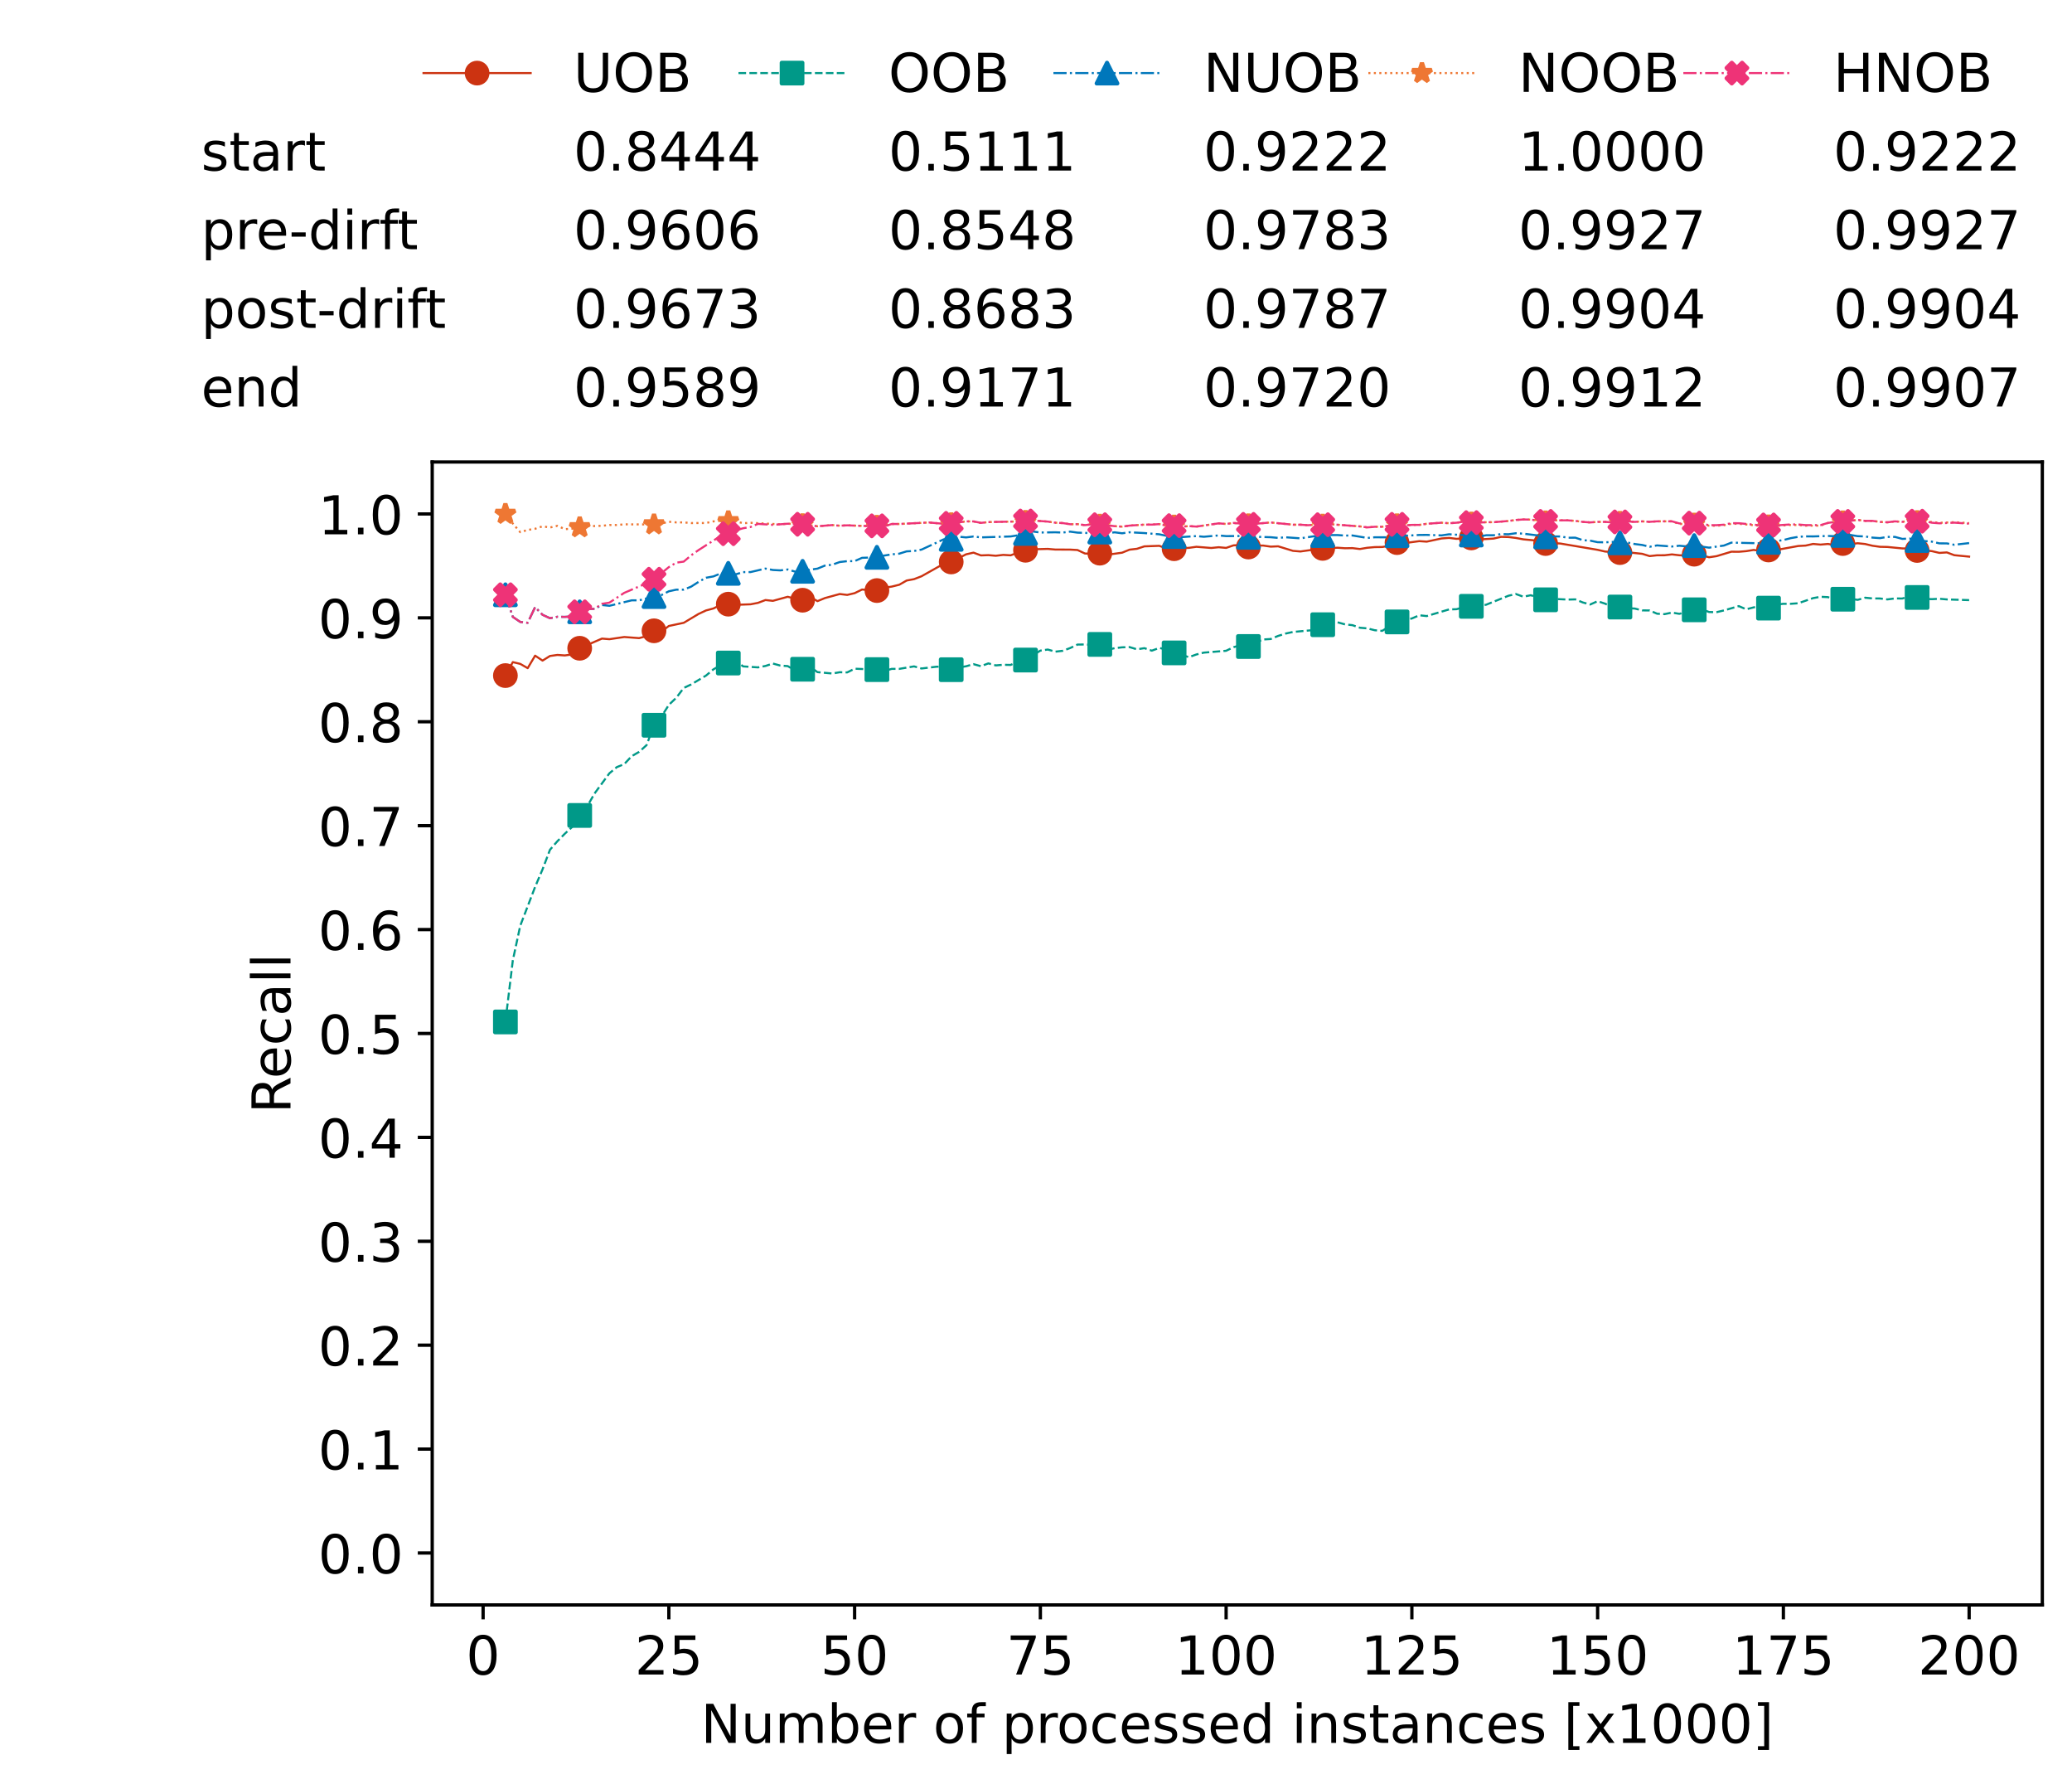 <?xml version="1.0" encoding="utf-8" standalone="no"?>
<!DOCTYPE svg PUBLIC "-//W3C//DTD SVG 1.1//EN"
  "http://www.w3.org/Graphics/SVG/1.1/DTD/svg11.dtd">
<!-- Created with matplotlib (https://matplotlib.org/) -->
<svg height="432.615pt" version="1.1" viewBox="0 0 502.65 432.615" width="502.65pt" xmlns="http://www.w3.org/2000/svg" xmlns:xlink="http://www.w3.org/1999/xlink">
 <defs>
  <style type="text/css">*{stroke-linecap:butt;stroke-linejoin:round;}</style>
 </defs>
 <g id="figure_1">
  <g id="patch_1">
   <path d="M 0 432.615 
L 502.65 432.615 
L 502.65 0 
L 0 0 
z
" style="fill:#ffffff;"/>
  </g>
  <g id="axes_1">
   <g id="patch_2">
    <path d="M 104.85 389.252 
L 495.45 389.252 
L 495.45 112.052 
L 104.85 112.052 
z
" style="fill:#ffffff;"/>
   </g>
   <g id="matplotlib.axis_1">
    <g id="xtick_1">
     <g id="line2d_1">
      <defs>
       <path d="M 0 0 
L 0 3.5 
" id="m06587d2b6f" style="stroke:#000000;stroke-width:0.8;"/>
      </defs>
      <g>
       <use style="stroke:#000000;stroke-width:0.8;" x="117.197" xlink:href="#m06587d2b6f" y="389.252"/>
      </g>
     </g>
     <g id="text_1">
      <!-- 0 -->
      <g transform="translate(113.061 406.13)scale(0.13 -0.13)">
       <defs>
        <path d="M 31.781 66.406 
Q 24.172 66.406 20.328 58.906 
Q 16.5 51.422 16.5 36.375 
Q 16.5 21.391 20.328 13.891 
Q 24.172 6.391 31.781 6.391 
Q 39.453 6.391 43.281 13.891 
Q 47.125 21.391 47.125 36.375 
Q 47.125 51.422 43.281 58.906 
Q 39.453 66.406 31.781 66.406 
z
M 31.781 74.219 
Q 44.047 74.219 50.516 64.516 
Q 56.984 54.828 56.984 36.375 
Q 56.984 17.969 50.516 8.266 
Q 44.047 -1.422 31.781 -1.422 
Q 19.531 -1.422 13.062 8.266 
Q 6.594 17.969 6.594 36.375 
Q 6.594 54.828 13.062 64.516 
Q 19.531 74.219 31.781 74.219 
z
" id="DejaVuSans-48"/>
       </defs>
       <use xlink:href="#DejaVuSans-48"/>
      </g>
     </g>
    </g>
    <g id="xtick_2">
     <g id="line2d_2">
      <g>
       <use style="stroke:#000000;stroke-width:0.8;" x="162.259" xlink:href="#m06587d2b6f" y="389.252"/>
      </g>
     </g>
     <g id="text_2">
      <!-- 25 -->
      <g transform="translate(153.988 406.13)scale(0.13 -0.13)">
       <defs>
        <path d="M 19.188 8.297 
L 53.609 8.297 
L 53.609 0 
L 7.328 0 
L 7.328 8.297 
Q 12.938 14.109 22.625 23.891 
Q 32.328 33.688 34.812 36.531 
Q 39.547 41.844 41.422 45.531 
Q 43.312 49.219 43.312 52.781 
Q 43.312 58.594 39.234 62.25 
Q 35.156 65.922 28.609 65.922 
Q 23.969 65.922 18.812 64.312 
Q 13.672 62.703 7.812 59.422 
L 7.812 69.391 
Q 13.766 71.781 18.938 73 
Q 24.125 74.219 28.422 74.219 
Q 39.75 74.219 46.484 68.547 
Q 53.219 62.891 53.219 53.422 
Q 53.219 48.922 51.531 44.891 
Q 49.859 40.875 45.406 35.406 
Q 44.188 33.984 37.641 27.219 
Q 31.109 20.453 19.188 8.297 
z
" id="DejaVuSans-50"/>
        <path d="M 10.797 72.906 
L 49.516 72.906 
L 49.516 64.594 
L 19.828 64.594 
L 19.828 46.734 
Q 21.969 47.469 24.109 47.828 
Q 26.266 48.188 28.422 48.188 
Q 40.625 48.188 47.75 41.5 
Q 54.891 34.812 54.891 23.391 
Q 54.891 11.625 47.562 5.094 
Q 40.234 -1.422 26.906 -1.422 
Q 22.312 -1.422 17.547 -0.641 
Q 12.797 0.141 7.719 1.703 
L 7.719 11.625 
Q 12.109 9.234 16.797 8.062 
Q 21.484 6.891 26.703 6.891 
Q 35.156 6.891 40.078 11.328 
Q 45.016 15.766 45.016 23.391 
Q 45.016 31 40.078 35.438 
Q 35.156 39.891 26.703 39.891 
Q 22.75 39.891 18.812 39.016 
Q 14.891 38.141 10.797 36.281 
z
" id="DejaVuSans-53"/>
       </defs>
       <use xlink:href="#DejaVuSans-50"/>
       <use x="63.623" xlink:href="#DejaVuSans-53"/>
      </g>
     </g>
    </g>
    <g id="xtick_3">
     <g id="line2d_3">
      <g>
       <use style="stroke:#000000;stroke-width:0.8;" x="207.322" xlink:href="#m06587d2b6f" y="389.252"/>
      </g>
     </g>
     <g id="text_3">
      <!-- 50 -->
      <g transform="translate(199.05 406.13)scale(0.13 -0.13)">
       <use xlink:href="#DejaVuSans-53"/>
       <use x="63.623" xlink:href="#DejaVuSans-48"/>
      </g>
     </g>
    </g>
    <g id="xtick_4">
     <g id="line2d_4">
      <g>
       <use style="stroke:#000000;stroke-width:0.8;" x="252.384" xlink:href="#m06587d2b6f" y="389.252"/>
      </g>
     </g>
     <g id="text_4">
      <!-- 75 -->
      <g transform="translate(244.113 406.13)scale(0.13 -0.13)">
       <defs>
        <path d="M 8.203 72.906 
L 55.078 72.906 
L 55.078 68.703 
L 28.609 0 
L 18.312 0 
L 43.219 64.594 
L 8.203 64.594 
z
" id="DejaVuSans-55"/>
       </defs>
       <use xlink:href="#DejaVuSans-55"/>
       <use x="63.623" xlink:href="#DejaVuSans-53"/>
      </g>
     </g>
    </g>
    <g id="xtick_5">
     <g id="line2d_5">
      <g>
       <use style="stroke:#000000;stroke-width:0.8;" x="297.446" xlink:href="#m06587d2b6f" y="389.252"/>
      </g>
     </g>
     <g id="text_5">
      <!-- 100 -->
      <g transform="translate(285.039 406.13)scale(0.13 -0.13)">
       <defs>
        <path d="M 12.406 8.297 
L 28.516 8.297 
L 28.516 63.922 
L 10.984 60.406 
L 10.984 69.391 
L 28.422 72.906 
L 38.281 72.906 
L 38.281 8.297 
L 54.391 8.297 
L 54.391 0 
L 12.406 0 
z
" id="DejaVuSans-49"/>
       </defs>
       <use xlink:href="#DejaVuSans-49"/>
       <use x="63.623" xlink:href="#DejaVuSans-48"/>
       <use x="127.246" xlink:href="#DejaVuSans-48"/>
      </g>
     </g>
    </g>
    <g id="xtick_6">
     <g id="line2d_6">
      <g>
       <use style="stroke:#000000;stroke-width:0.8;" x="342.509" xlink:href="#m06587d2b6f" y="389.252"/>
      </g>
     </g>
     <g id="text_6">
      <!-- 125 -->
      <g transform="translate(330.102 406.13)scale(0.13 -0.13)">
       <use xlink:href="#DejaVuSans-49"/>
       <use x="63.623" xlink:href="#DejaVuSans-50"/>
       <use x="127.246" xlink:href="#DejaVuSans-53"/>
      </g>
     </g>
    </g>
    <g id="xtick_7">
     <g id="line2d_7">
      <g>
       <use style="stroke:#000000;stroke-width:0.8;" x="387.571" xlink:href="#m06587d2b6f" y="389.252"/>
      </g>
     </g>
     <g id="text_7">
      <!-- 150 -->
      <g transform="translate(375.164 406.13)scale(0.13 -0.13)">
       <use xlink:href="#DejaVuSans-49"/>
       <use x="63.623" xlink:href="#DejaVuSans-53"/>
       <use x="127.246" xlink:href="#DejaVuSans-48"/>
      </g>
     </g>
    </g>
    <g id="xtick_8">
     <g id="line2d_8">
      <g>
       <use style="stroke:#000000;stroke-width:0.8;" x="432.633" xlink:href="#m06587d2b6f" y="389.252"/>
      </g>
     </g>
     <g id="text_8">
      <!-- 175 -->
      <g transform="translate(420.226 406.13)scale(0.13 -0.13)">
       <use xlink:href="#DejaVuSans-49"/>
       <use x="63.623" xlink:href="#DejaVuSans-55"/>
       <use x="127.246" xlink:href="#DejaVuSans-53"/>
      </g>
     </g>
    </g>
    <g id="xtick_9">
     <g id="line2d_9">
      <g>
       <use style="stroke:#000000;stroke-width:0.8;" x="477.695" xlink:href="#m06587d2b6f" y="389.252"/>
      </g>
     </g>
     <g id="text_9">
      <!-- 200 -->
      <g transform="translate(465.289 406.13)scale(0.13 -0.13)">
       <use xlink:href="#DejaVuSans-50"/>
       <use x="63.623" xlink:href="#DejaVuSans-48"/>
       <use x="127.246" xlink:href="#DejaVuSans-48"/>
      </g>
     </g>
    </g>
    <g id="text_10">
     <!-- Number of processed instances [x1000] -->
     <g transform="translate(170.025 422.711)scale(0.13 -0.13)">
      <defs>
       <path d="M 9.812 72.906 
L 23.094 72.906 
L 55.422 11.922 
L 55.422 72.906 
L 64.984 72.906 
L 64.984 0 
L 51.703 0 
L 19.391 60.984 
L 19.391 0 
L 9.812 0 
z
" id="DejaVuSans-78"/>
       <path d="M 8.5 21.578 
L 8.5 54.688 
L 17.484 54.688 
L 17.484 21.922 
Q 17.484 14.156 20.5 10.266 
Q 23.531 6.391 29.594 6.391 
Q 36.859 6.391 41.078 11.031 
Q 45.312 15.672 45.312 23.688 
L 45.312 54.688 
L 54.297 54.688 
L 54.297 0 
L 45.312 0 
L 45.312 8.406 
Q 42.047 3.422 37.719 1 
Q 33.406 -1.422 27.688 -1.422 
Q 18.266 -1.422 13.375 4.438 
Q 8.5 10.297 8.5 21.578 
z
M 31.109 56 
z
" id="DejaVuSans-117"/>
       <path d="M 52 44.188 
Q 55.375 50.25 60.062 53.125 
Q 64.75 56 71.094 56 
Q 79.641 56 84.281 50.016 
Q 88.922 44.047 88.922 33.016 
L 88.922 0 
L 79.891 0 
L 79.891 32.719 
Q 79.891 40.578 77.094 44.375 
Q 74.312 48.188 68.609 48.188 
Q 61.625 48.188 57.562 43.547 
Q 53.516 38.922 53.516 30.906 
L 53.516 0 
L 44.484 0 
L 44.484 32.719 
Q 44.484 40.625 41.703 44.406 
Q 38.922 48.188 33.109 48.188 
Q 26.219 48.188 22.156 43.531 
Q 18.109 38.875 18.109 30.906 
L 18.109 0 
L 9.078 0 
L 9.078 54.688 
L 18.109 54.688 
L 18.109 46.188 
Q 21.188 51.219 25.484 53.609 
Q 29.781 56 35.688 56 
Q 41.656 56 45.828 52.969 
Q 50 49.953 52 44.188 
z
" id="DejaVuSans-109"/>
       <path d="M 48.688 27.297 
Q 48.688 37.203 44.609 42.844 
Q 40.531 48.484 33.406 48.484 
Q 26.266 48.484 22.188 42.844 
Q 18.109 37.203 18.109 27.297 
Q 18.109 17.391 22.188 11.75 
Q 26.266 6.109 33.406 6.109 
Q 40.531 6.109 44.609 11.75 
Q 48.688 17.391 48.688 27.297 
z
M 18.109 46.391 
Q 20.953 51.266 25.266 53.625 
Q 29.594 56 35.594 56 
Q 45.562 56 51.781 48.094 
Q 58.016 40.188 58.016 27.297 
Q 58.016 14.406 51.781 6.484 
Q 45.562 -1.422 35.594 -1.422 
Q 29.594 -1.422 25.266 0.953 
Q 20.953 3.328 18.109 8.203 
L 18.109 0 
L 9.078 0 
L 9.078 75.984 
L 18.109 75.984 
z
" id="DejaVuSans-98"/>
       <path d="M 56.203 29.594 
L 56.203 25.203 
L 14.891 25.203 
Q 15.484 15.922 20.484 11.062 
Q 25.484 6.203 34.422 6.203 
Q 39.594 6.203 44.453 7.469 
Q 49.312 8.734 54.109 11.281 
L 54.109 2.781 
Q 49.266 0.734 44.188 -0.344 
Q 39.109 -1.422 33.891 -1.422 
Q 20.797 -1.422 13.156 6.188 
Q 5.516 13.812 5.516 26.812 
Q 5.516 40.234 12.766 48.109 
Q 20.016 56 32.328 56 
Q 43.359 56 49.781 48.891 
Q 56.203 41.797 56.203 29.594 
z
M 47.219 32.234 
Q 47.125 39.594 43.094 43.984 
Q 39.062 48.391 32.422 48.391 
Q 24.906 48.391 20.391 44.141 
Q 15.875 39.891 15.188 32.172 
z
" id="DejaVuSans-101"/>
       <path d="M 41.109 46.297 
Q 39.594 47.172 37.812 47.578 
Q 36.031 48 33.891 48 
Q 26.266 48 22.188 43.047 
Q 18.109 38.094 18.109 28.812 
L 18.109 0 
L 9.078 0 
L 9.078 54.688 
L 18.109 54.688 
L 18.109 46.188 
Q 20.953 51.172 25.484 53.578 
Q 30.031 56 36.531 56 
Q 37.453 56 38.578 55.875 
Q 39.703 55.766 41.062 55.516 
z
" id="DejaVuSans-114"/>
       <path id="DejaVuSans-32"/>
       <path d="M 30.609 48.391 
Q 23.391 48.391 19.188 42.75 
Q 14.984 37.109 14.984 27.297 
Q 14.984 17.484 19.156 11.844 
Q 23.344 6.203 30.609 6.203 
Q 37.797 6.203 41.984 11.859 
Q 46.188 17.531 46.188 27.297 
Q 46.188 37.016 41.984 42.703 
Q 37.797 48.391 30.609 48.391 
z
M 30.609 56 
Q 42.328 56 49.016 48.375 
Q 55.719 40.766 55.719 27.297 
Q 55.719 13.875 49.016 6.219 
Q 42.328 -1.422 30.609 -1.422 
Q 18.844 -1.422 12.172 6.219 
Q 5.516 13.875 5.516 27.297 
Q 5.516 40.766 12.172 48.375 
Q 18.844 56 30.609 56 
z
" id="DejaVuSans-111"/>
       <path d="M 37.109 75.984 
L 37.109 68.5 
L 28.516 68.5 
Q 23.688 68.5 21.797 66.547 
Q 19.922 64.594 19.922 59.516 
L 19.922 54.688 
L 34.719 54.688 
L 34.719 47.703 
L 19.922 47.703 
L 19.922 0 
L 10.891 0 
L 10.891 47.703 
L 2.297 47.703 
L 2.297 54.688 
L 10.891 54.688 
L 10.891 58.5 
Q 10.891 67.625 15.141 71.797 
Q 19.391 75.984 28.609 75.984 
z
" id="DejaVuSans-102"/>
       <path d="M 18.109 8.203 
L 18.109 -20.797 
L 9.078 -20.797 
L 9.078 54.688 
L 18.109 54.688 
L 18.109 46.391 
Q 20.953 51.266 25.266 53.625 
Q 29.594 56 35.594 56 
Q 45.562 56 51.781 48.094 
Q 58.016 40.188 58.016 27.297 
Q 58.016 14.406 51.781 6.484 
Q 45.562 -1.422 35.594 -1.422 
Q 29.594 -1.422 25.266 0.953 
Q 20.953 3.328 18.109 8.203 
z
M 48.688 27.297 
Q 48.688 37.203 44.609 42.844 
Q 40.531 48.484 33.406 48.484 
Q 26.266 48.484 22.188 42.844 
Q 18.109 37.203 18.109 27.297 
Q 18.109 17.391 22.188 11.75 
Q 26.266 6.109 33.406 6.109 
Q 40.531 6.109 44.609 11.75 
Q 48.688 17.391 48.688 27.297 
z
" id="DejaVuSans-112"/>
       <path d="M 48.781 52.594 
L 48.781 44.188 
Q 44.969 46.297 41.141 47.344 
Q 37.312 48.391 33.406 48.391 
Q 24.656 48.391 19.812 42.844 
Q 14.984 37.312 14.984 27.297 
Q 14.984 17.281 19.812 11.734 
Q 24.656 6.203 33.406 6.203 
Q 37.312 6.203 41.141 7.25 
Q 44.969 8.297 48.781 10.406 
L 48.781 2.094 
Q 45.016 0.344 40.984 -0.531 
Q 36.969 -1.422 32.422 -1.422 
Q 20.062 -1.422 12.781 6.344 
Q 5.516 14.109 5.516 27.297 
Q 5.516 40.672 12.859 48.328 
Q 20.219 56 33.016 56 
Q 37.156 56 41.109 55.141 
Q 45.062 54.297 48.781 52.594 
z
" id="DejaVuSans-99"/>
       <path d="M 44.281 53.078 
L 44.281 44.578 
Q 40.484 46.531 36.375 47.5 
Q 32.281 48.484 27.875 48.484 
Q 21.188 48.484 17.844 46.438 
Q 14.5 44.391 14.5 40.281 
Q 14.5 37.156 16.891 35.375 
Q 19.281 33.594 26.516 31.984 
L 29.594 31.297 
Q 39.156 29.25 43.188 25.516 
Q 47.219 21.781 47.219 15.094 
Q 47.219 7.469 41.188 3.016 
Q 35.156 -1.422 24.609 -1.422 
Q 20.219 -1.422 15.453 -0.562 
Q 10.688 0.297 5.422 2 
L 5.422 11.281 
Q 10.406 8.688 15.234 7.391 
Q 20.062 6.109 24.812 6.109 
Q 31.156 6.109 34.562 8.281 
Q 37.984 10.453 37.984 14.406 
Q 37.984 18.062 35.516 20.016 
Q 33.062 21.969 24.703 23.781 
L 21.578 24.516 
Q 13.234 26.266 9.516 29.906 
Q 5.812 33.547 5.812 39.891 
Q 5.812 47.609 11.281 51.797 
Q 16.75 56 26.812 56 
Q 31.781 56 36.172 55.266 
Q 40.578 54.547 44.281 53.078 
z
" id="DejaVuSans-115"/>
       <path d="M 45.406 46.391 
L 45.406 75.984 
L 54.391 75.984 
L 54.391 0 
L 45.406 0 
L 45.406 8.203 
Q 42.578 3.328 38.25 0.953 
Q 33.938 -1.422 27.875 -1.422 
Q 17.969 -1.422 11.734 6.484 
Q 5.516 14.406 5.516 27.297 
Q 5.516 40.188 11.734 48.094 
Q 17.969 56 27.875 56 
Q 33.938 56 38.25 53.625 
Q 42.578 51.266 45.406 46.391 
z
M 14.797 27.297 
Q 14.797 17.391 18.875 11.75 
Q 22.953 6.109 30.078 6.109 
Q 37.203 6.109 41.297 11.75 
Q 45.406 17.391 45.406 27.297 
Q 45.406 37.203 41.297 42.844 
Q 37.203 48.484 30.078 48.484 
Q 22.953 48.484 18.875 42.844 
Q 14.797 37.203 14.797 27.297 
z
" id="DejaVuSans-100"/>
       <path d="M 9.422 54.688 
L 18.406 54.688 
L 18.406 0 
L 9.422 0 
z
M 9.422 75.984 
L 18.406 75.984 
L 18.406 64.594 
L 9.422 64.594 
z
" id="DejaVuSans-105"/>
       <path d="M 54.891 33.016 
L 54.891 0 
L 45.906 0 
L 45.906 32.719 
Q 45.906 40.484 42.875 44.328 
Q 39.844 48.188 33.797 48.188 
Q 26.516 48.188 22.312 43.547 
Q 18.109 38.922 18.109 30.906 
L 18.109 0 
L 9.078 0 
L 9.078 54.688 
L 18.109 54.688 
L 18.109 46.188 
Q 21.344 51.125 25.703 53.562 
Q 30.078 56 35.797 56 
Q 45.219 56 50.047 50.172 
Q 54.891 44.344 54.891 33.016 
z
" id="DejaVuSans-110"/>
       <path d="M 18.312 70.219 
L 18.312 54.688 
L 36.812 54.688 
L 36.812 47.703 
L 18.312 47.703 
L 18.312 18.016 
Q 18.312 11.328 20.141 9.422 
Q 21.969 7.516 27.594 7.516 
L 36.812 7.516 
L 36.812 0 
L 27.594 0 
Q 17.188 0 13.234 3.875 
Q 9.281 7.766 9.281 18.016 
L 9.281 47.703 
L 2.688 47.703 
L 2.688 54.688 
L 9.281 54.688 
L 9.281 70.219 
z
" id="DejaVuSans-116"/>
       <path d="M 34.281 27.484 
Q 23.391 27.484 19.188 25 
Q 14.984 22.516 14.984 16.5 
Q 14.984 11.719 18.141 8.906 
Q 21.297 6.109 26.703 6.109 
Q 34.188 6.109 38.703 11.406 
Q 43.219 16.703 43.219 25.484 
L 43.219 27.484 
z
M 52.203 31.203 
L 52.203 0 
L 43.219 0 
L 43.219 8.297 
Q 40.141 3.328 35.547 0.953 
Q 30.953 -1.422 24.312 -1.422 
Q 15.922 -1.422 10.953 3.297 
Q 6 8.016 6 15.922 
Q 6 25.141 12.172 29.828 
Q 18.359 34.516 30.609 34.516 
L 43.219 34.516 
L 43.219 35.406 
Q 43.219 41.609 39.141 45 
Q 35.062 48.391 27.688 48.391 
Q 23 48.391 18.547 47.266 
Q 14.109 46.141 10.016 43.891 
L 10.016 52.203 
Q 14.938 54.109 19.578 55.047 
Q 24.219 56 28.609 56 
Q 40.484 56 46.344 49.844 
Q 52.203 43.703 52.203 31.203 
z
" id="DejaVuSans-97"/>
       <path d="M 8.594 75.984 
L 29.297 75.984 
L 29.297 69 
L 17.578 69 
L 17.578 -6.203 
L 29.297 -6.203 
L 29.297 -13.188 
L 8.594 -13.188 
z
" id="DejaVuSans-91"/>
       <path d="M 54.891 54.688 
L 35.109 28.078 
L 55.906 0 
L 45.312 0 
L 29.391 21.484 
L 13.484 0 
L 2.875 0 
L 24.125 28.609 
L 4.688 54.688 
L 15.281 54.688 
L 29.781 35.203 
L 44.281 54.688 
z
" id="DejaVuSans-120"/>
       <path d="M 30.422 75.984 
L 30.422 -13.188 
L 9.719 -13.188 
L 9.719 -6.203 
L 21.391 -6.203 
L 21.391 69 
L 9.719 69 
L 9.719 75.984 
z
" id="DejaVuSans-93"/>
      </defs>
      <use xlink:href="#DejaVuSans-78"/>
      <use x="74.805" xlink:href="#DejaVuSans-117"/>
      <use x="138.184" xlink:href="#DejaVuSans-109"/>
      <use x="235.596" xlink:href="#DejaVuSans-98"/>
      <use x="299.072" xlink:href="#DejaVuSans-101"/>
      <use x="360.596" xlink:href="#DejaVuSans-114"/>
      <use x="401.709" xlink:href="#DejaVuSans-32"/>
      <use x="433.496" xlink:href="#DejaVuSans-111"/>
      <use x="494.678" xlink:href="#DejaVuSans-102"/>
      <use x="529.883" xlink:href="#DejaVuSans-32"/>
      <use x="561.67" xlink:href="#DejaVuSans-112"/>
      <use x="625.146" xlink:href="#DejaVuSans-114"/>
      <use x="664.01" xlink:href="#DejaVuSans-111"/>
      <use x="725.191" xlink:href="#DejaVuSans-99"/>
      <use x="780.172" xlink:href="#DejaVuSans-101"/>
      <use x="841.695" xlink:href="#DejaVuSans-115"/>
      <use x="893.795" xlink:href="#DejaVuSans-115"/>
      <use x="945.895" xlink:href="#DejaVuSans-101"/>
      <use x="1007.418" xlink:href="#DejaVuSans-100"/>
      <use x="1070.895" xlink:href="#DejaVuSans-32"/>
      <use x="1102.682" xlink:href="#DejaVuSans-105"/>
      <use x="1130.465" xlink:href="#DejaVuSans-110"/>
      <use x="1193.844" xlink:href="#DejaVuSans-115"/>
      <use x="1245.943" xlink:href="#DejaVuSans-116"/>
      <use x="1285.152" xlink:href="#DejaVuSans-97"/>
      <use x="1346.432" xlink:href="#DejaVuSans-110"/>
      <use x="1409.811" xlink:href="#DejaVuSans-99"/>
      <use x="1464.791" xlink:href="#DejaVuSans-101"/>
      <use x="1526.314" xlink:href="#DejaVuSans-115"/>
      <use x="1578.414" xlink:href="#DejaVuSans-32"/>
      <use x="1610.201" xlink:href="#DejaVuSans-91"/>
      <use x="1649.215" xlink:href="#DejaVuSans-120"/>
      <use x="1708.395" xlink:href="#DejaVuSans-49"/>
      <use x="1772.018" xlink:href="#DejaVuSans-48"/>
      <use x="1835.641" xlink:href="#DejaVuSans-48"/>
      <use x="1899.264" xlink:href="#DejaVuSans-48"/>
      <use x="1962.887" xlink:href="#DejaVuSans-93"/>
     </g>
    </g>
   </g>
   <g id="matplotlib.axis_2">
    <g id="ytick_1">
     <g id="line2d_10">
      <defs>
       <path d="M 0 0 
L -3.5 0 
" id="m8c766e81c8" style="stroke:#000000;stroke-width:0.8;"/>
      </defs>
      <g>
       <use style="stroke:#000000;stroke-width:0.8;" x="104.85" xlink:href="#m8c766e81c8" y="376.652"/>
      </g>
     </g>
     <g id="text_11">
      <!-- 0.0 -->
      <g transform="translate(77.176 381.591)scale(0.13 -0.13)">
       <defs>
        <path d="M 10.688 12.406 
L 21 12.406 
L 21 0 
L 10.688 0 
z
" id="DejaVuSans-46"/>
       </defs>
       <use xlink:href="#DejaVuSans-48"/>
       <use x="63.623" xlink:href="#DejaVuSans-46"/>
       <use x="95.41" xlink:href="#DejaVuSans-48"/>
      </g>
     </g>
    </g>
    <g id="ytick_2">
     <g id="line2d_11">
      <g>
       <use style="stroke:#000000;stroke-width:0.8;" x="104.85" xlink:href="#m8c766e81c8" y="351.452"/>
      </g>
     </g>
     <g id="text_12">
      <!-- 0.1 -->
      <g transform="translate(77.176 356.391)scale(0.13 -0.13)">
       <use xlink:href="#DejaVuSans-48"/>
       <use x="63.623" xlink:href="#DejaVuSans-46"/>
       <use x="95.41" xlink:href="#DejaVuSans-49"/>
      </g>
     </g>
    </g>
    <g id="ytick_3">
     <g id="line2d_12">
      <g>
       <use style="stroke:#000000;stroke-width:0.8;" x="104.85" xlink:href="#m8c766e81c8" y="326.252"/>
      </g>
     </g>
     <g id="text_13">
      <!-- 0.2 -->
      <g transform="translate(77.176 331.191)scale(0.13 -0.13)">
       <use xlink:href="#DejaVuSans-48"/>
       <use x="63.623" xlink:href="#DejaVuSans-46"/>
       <use x="95.41" xlink:href="#DejaVuSans-50"/>
      </g>
     </g>
    </g>
    <g id="ytick_4">
     <g id="line2d_13">
      <g>
       <use style="stroke:#000000;stroke-width:0.8;" x="104.85" xlink:href="#m8c766e81c8" y="301.052"/>
      </g>
     </g>
     <g id="text_14">
      <!-- 0.3 -->
      <g transform="translate(77.176 305.991)scale(0.13 -0.13)">
       <defs>
        <path d="M 40.578 39.312 
Q 47.656 37.797 51.625 33 
Q 55.609 28.219 55.609 21.188 
Q 55.609 10.406 48.188 4.484 
Q 40.766 -1.422 27.094 -1.422 
Q 22.516 -1.422 17.656 -0.516 
Q 12.797 0.391 7.625 2.203 
L 7.625 11.719 
Q 11.719 9.328 16.594 8.109 
Q 21.484 6.891 26.812 6.891 
Q 36.078 6.891 40.938 10.547 
Q 45.797 14.203 45.797 21.188 
Q 45.797 27.641 41.281 31.266 
Q 36.766 34.906 28.719 34.906 
L 20.219 34.906 
L 20.219 43.016 
L 29.109 43.016 
Q 36.375 43.016 40.234 45.922 
Q 44.094 48.828 44.094 54.297 
Q 44.094 59.906 40.109 62.906 
Q 36.141 65.922 28.719 65.922 
Q 24.656 65.922 20.016 65.031 
Q 15.375 64.156 9.812 62.312 
L 9.812 71.094 
Q 15.438 72.656 20.344 73.438 
Q 25.25 74.219 29.594 74.219 
Q 40.828 74.219 47.359 69.109 
Q 53.906 64.016 53.906 55.328 
Q 53.906 49.266 50.438 45.094 
Q 46.969 40.922 40.578 39.312 
z
" id="DejaVuSans-51"/>
       </defs>
       <use xlink:href="#DejaVuSans-48"/>
       <use x="63.623" xlink:href="#DejaVuSans-46"/>
       <use x="95.41" xlink:href="#DejaVuSans-51"/>
      </g>
     </g>
    </g>
    <g id="ytick_5">
     <g id="line2d_14">
      <g>
       <use style="stroke:#000000;stroke-width:0.8;" x="104.85" xlink:href="#m8c766e81c8" y="275.852"/>
      </g>
     </g>
     <g id="text_15">
      <!-- 0.4 -->
      <g transform="translate(77.176 280.791)scale(0.13 -0.13)">
       <defs>
        <path d="M 37.797 64.312 
L 12.891 25.391 
L 37.797 25.391 
z
M 35.203 72.906 
L 47.609 72.906 
L 47.609 25.391 
L 58.016 25.391 
L 58.016 17.188 
L 47.609 17.188 
L 47.609 0 
L 37.797 0 
L 37.797 17.188 
L 4.891 17.188 
L 4.891 26.703 
z
" id="DejaVuSans-52"/>
       </defs>
       <use xlink:href="#DejaVuSans-48"/>
       <use x="63.623" xlink:href="#DejaVuSans-46"/>
       <use x="95.41" xlink:href="#DejaVuSans-52"/>
      </g>
     </g>
    </g>
    <g id="ytick_6">
     <g id="line2d_15">
      <g>
       <use style="stroke:#000000;stroke-width:0.8;" x="104.85" xlink:href="#m8c766e81c8" y="250.652"/>
      </g>
     </g>
     <g id="text_16">
      <!-- 0.5 -->
      <g transform="translate(77.176 255.591)scale(0.13 -0.13)">
       <use xlink:href="#DejaVuSans-48"/>
       <use x="63.623" xlink:href="#DejaVuSans-46"/>
       <use x="95.41" xlink:href="#DejaVuSans-53"/>
      </g>
     </g>
    </g>
    <g id="ytick_7">
     <g id="line2d_16">
      <g>
       <use style="stroke:#000000;stroke-width:0.8;" x="104.85" xlink:href="#m8c766e81c8" y="225.452"/>
      </g>
     </g>
     <g id="text_17">
      <!-- 0.6 -->
      <g transform="translate(77.176 230.391)scale(0.13 -0.13)">
       <defs>
        <path d="M 33.016 40.375 
Q 26.375 40.375 22.484 35.828 
Q 18.609 31.297 18.609 23.391 
Q 18.609 15.531 22.484 10.953 
Q 26.375 6.391 33.016 6.391 
Q 39.656 6.391 43.531 10.953 
Q 47.406 15.531 47.406 23.391 
Q 47.406 31.297 43.531 35.828 
Q 39.656 40.375 33.016 40.375 
z
M 52.594 71.297 
L 52.594 62.312 
Q 48.875 64.062 45.094 64.984 
Q 41.312 65.922 37.594 65.922 
Q 27.828 65.922 22.672 59.328 
Q 17.531 52.734 16.797 39.406 
Q 19.672 43.656 24.016 45.922 
Q 28.375 48.188 33.594 48.188 
Q 44.578 48.188 50.953 41.516 
Q 57.328 34.859 57.328 23.391 
Q 57.328 12.156 50.688 5.359 
Q 44.047 -1.422 33.016 -1.422 
Q 20.359 -1.422 13.672 8.266 
Q 6.984 17.969 6.984 36.375 
Q 6.984 53.656 15.188 63.938 
Q 23.391 74.219 37.203 74.219 
Q 40.922 74.219 44.703 73.484 
Q 48.484 72.75 52.594 71.297 
z
" id="DejaVuSans-54"/>
       </defs>
       <use xlink:href="#DejaVuSans-48"/>
       <use x="63.623" xlink:href="#DejaVuSans-46"/>
       <use x="95.41" xlink:href="#DejaVuSans-54"/>
      </g>
     </g>
    </g>
    <g id="ytick_8">
     <g id="line2d_17">
      <g>
       <use style="stroke:#000000;stroke-width:0.8;" x="104.85" xlink:href="#m8c766e81c8" y="200.252"/>
      </g>
     </g>
     <g id="text_18">
      <!-- 0.7 -->
      <g transform="translate(77.176 205.191)scale(0.13 -0.13)">
       <use xlink:href="#DejaVuSans-48"/>
       <use x="63.623" xlink:href="#DejaVuSans-46"/>
       <use x="95.41" xlink:href="#DejaVuSans-55"/>
      </g>
     </g>
    </g>
    <g id="ytick_9">
     <g id="line2d_18">
      <g>
       <use style="stroke:#000000;stroke-width:0.8;" x="104.85" xlink:href="#m8c766e81c8" y="175.052"/>
      </g>
     </g>
     <g id="text_19">
      <!-- 0.8 -->
      <g transform="translate(77.176 179.991)scale(0.13 -0.13)">
       <defs>
        <path d="M 31.781 34.625 
Q 24.75 34.625 20.719 30.859 
Q 16.703 27.094 16.703 20.516 
Q 16.703 13.922 20.719 10.156 
Q 24.75 6.391 31.781 6.391 
Q 38.812 6.391 42.859 10.172 
Q 46.922 13.969 46.922 20.516 
Q 46.922 27.094 42.891 30.859 
Q 38.875 34.625 31.781 34.625 
z
M 21.922 38.812 
Q 15.578 40.375 12.031 44.719 
Q 8.5 49.078 8.5 55.328 
Q 8.5 64.062 14.719 69.141 
Q 20.953 74.219 31.781 74.219 
Q 42.672 74.219 48.875 69.141 
Q 55.078 64.062 55.078 55.328 
Q 55.078 49.078 51.531 44.719 
Q 48 40.375 41.703 38.812 
Q 48.828 37.156 52.797 32.312 
Q 56.781 27.484 56.781 20.516 
Q 56.781 9.906 50.312 4.234 
Q 43.844 -1.422 31.781 -1.422 
Q 19.734 -1.422 13.25 4.234 
Q 6.781 9.906 6.781 20.516 
Q 6.781 27.484 10.781 32.312 
Q 14.797 37.156 21.922 38.812 
z
M 18.312 54.391 
Q 18.312 48.734 21.844 45.562 
Q 25.391 42.391 31.781 42.391 
Q 38.141 42.391 41.719 45.562 
Q 45.312 48.734 45.312 54.391 
Q 45.312 60.062 41.719 63.234 
Q 38.141 66.406 31.781 66.406 
Q 25.391 66.406 21.844 63.234 
Q 18.312 60.062 18.312 54.391 
z
" id="DejaVuSans-56"/>
       </defs>
       <use xlink:href="#DejaVuSans-48"/>
       <use x="63.623" xlink:href="#DejaVuSans-46"/>
       <use x="95.41" xlink:href="#DejaVuSans-56"/>
      </g>
     </g>
    </g>
    <g id="ytick_10">
     <g id="line2d_19">
      <g>
       <use style="stroke:#000000;stroke-width:0.8;" x="104.85" xlink:href="#m8c766e81c8" y="149.852"/>
      </g>
     </g>
     <g id="text_20">
      <!-- 0.9 -->
      <g transform="translate(77.176 154.791)scale(0.13 -0.13)">
       <defs>
        <path d="M 10.984 1.516 
L 10.984 10.5 
Q 14.703 8.734 18.5 7.812 
Q 22.312 6.891 25.984 6.891 
Q 35.75 6.891 40.891 13.453 
Q 46.047 20.016 46.781 33.406 
Q 43.953 29.203 39.594 26.953 
Q 35.25 24.703 29.984 24.703 
Q 19.047 24.703 12.672 31.312 
Q 6.297 37.938 6.297 49.422 
Q 6.297 60.641 12.938 67.422 
Q 19.578 74.219 30.609 74.219 
Q 43.266 74.219 49.922 64.516 
Q 56.594 54.828 56.594 36.375 
Q 56.594 19.141 48.406 8.859 
Q 40.234 -1.422 26.422 -1.422 
Q 22.703 -1.422 18.891 -0.688 
Q 15.094 0.047 10.984 1.516 
z
M 30.609 32.422 
Q 37.25 32.422 41.125 36.953 
Q 45.016 41.5 45.016 49.422 
Q 45.016 57.281 41.125 61.844 
Q 37.25 66.406 30.609 66.406 
Q 23.969 66.406 20.094 61.844 
Q 16.219 57.281 16.219 49.422 
Q 16.219 41.5 20.094 36.953 
Q 23.969 32.422 30.609 32.422 
z
" id="DejaVuSans-57"/>
       </defs>
       <use xlink:href="#DejaVuSans-48"/>
       <use x="63.623" xlink:href="#DejaVuSans-46"/>
       <use x="95.41" xlink:href="#DejaVuSans-57"/>
      </g>
     </g>
    </g>
    <g id="ytick_11">
     <g id="line2d_20">
      <g>
       <use style="stroke:#000000;stroke-width:0.8;" x="104.85" xlink:href="#m8c766e81c8" y="124.652"/>
      </g>
     </g>
     <g id="text_21">
      <!-- 1.0 -->
      <g transform="translate(77.176 129.591)scale(0.13 -0.13)">
       <use xlink:href="#DejaVuSans-49"/>
       <use x="63.623" xlink:href="#DejaVuSans-46"/>
       <use x="95.41" xlink:href="#DejaVuSans-48"/>
      </g>
     </g>
    </g>
    <g id="text_22">
     <!-- Recall -->
     <g transform="translate(70.472 270.044)rotate(-90)scale(0.13 -0.13)">
      <defs>
       <path d="M 44.391 34.188 
Q 47.562 33.109 50.562 29.594 
Q 53.562 26.078 56.594 19.922 
L 66.609 0 
L 56 0 
L 46.688 18.703 
Q 43.062 26.031 39.672 28.422 
Q 36.281 30.812 30.422 30.812 
L 19.672 30.812 
L 19.672 0 
L 9.812 0 
L 9.812 72.906 
L 32.078 72.906 
Q 44.578 72.906 50.734 67.672 
Q 56.891 62.453 56.891 51.906 
Q 56.891 45.016 53.688 40.469 
Q 50.484 35.938 44.391 34.188 
z
M 19.672 64.797 
L 19.672 38.922 
L 32.078 38.922 
Q 39.203 38.922 42.844 42.219 
Q 46.484 45.516 46.484 51.906 
Q 46.484 58.297 42.844 61.547 
Q 39.203 64.797 32.078 64.797 
z
" id="DejaVuSans-82"/>
       <path d="M 9.422 75.984 
L 18.406 75.984 
L 18.406 0 
L 9.422 0 
z
" id="DejaVuSans-108"/>
      </defs>
      <use xlink:href="#DejaVuSans-82"/>
      <use x="64.982" xlink:href="#DejaVuSans-101"/>
      <use x="126.506" xlink:href="#DejaVuSans-99"/>
      <use x="181.486" xlink:href="#DejaVuSans-97"/>
      <use x="242.766" xlink:href="#DejaVuSans-108"/>
      <use x="270.549" xlink:href="#DejaVuSans-108"/>
     </g>
    </g>
   </g>
   <g id="line2d_21"/>
   <g id="line2d_22"/>
   <g id="line2d_23"/>
   <g id="line2d_24"/>
   <g id="line2d_25"/>
   <g id="line2d_26">
    <path clip-path="url(#p0cc57416e6)" d="M 122.605 163.852 
L 124.407 160.585 
L 126.21 161.016 
L 128.012 162.05 
L 129.815 159.018 
L 131.617 160.218 
L 133.419 159.097 
L 135.222 158.846 
L 137.024 158.966 
L 138.827 158.718 
L 140.629 157.225 
L 144.234 155.655 
L 146.037 154.88 
L 147.839 155.027 
L 151.444 154.495 
L 155.049 154.767 
L 156.852 154.283 
L 158.654 152.993 
L 160.457 153.16 
L 162.259 151.818 
L 165.864 151.052 
L 169.469 148.898 
L 171.272 148.055 
L 173.074 147.574 
L 174.877 146.664 
L 176.679 146.531 
L 178.482 146.691 
L 182.087 146.562 
L 183.889 146.212 
L 185.692 145.53 
L 187.494 145.727 
L 191.099 144.737 
L 192.902 145.222 
L 194.704 145.573 
L 196.507 144.76 
L 198.309 145.799 
L 200.112 145.055 
L 203.717 144.068 
L 205.519 144.287 
L 207.322 143.865 
L 209.124 142.983 
L 212.729 143.233 
L 214.532 142.548 
L 216.334 142.269 
L 218.137 141.824 
L 219.939 140.8 
L 221.742 140.462 
L 223.544 139.767 
L 228.952 136.723 
L 230.754 136.29 
L 234.359 134.444 
L 236.162 134.033 
L 237.964 134.704 
L 239.767 134.638 
L 241.569 134.792 
L 243.372 134.58 
L 245.174 134.687 
L 246.976 134.013 
L 248.779 133.458 
L 250.581 133.222 
L 254.186 133.126 
L 255.989 133.281 
L 259.594 133.297 
L 261.396 133.399 
L 263.199 134.245 
L 265.001 134.31 
L 266.804 134.164 
L 268.606 134.544 
L 272.211 134.046 
L 274.014 133.312 
L 275.816 133.101 
L 277.619 132.511 
L 281.224 132.381 
L 283.026 133.016 
L 284.829 133.085 
L 288.434 132.871 
L 290.236 132.614 
L 293.841 132.902 
L 295.644 132.721 
L 297.446 132.885 
L 299.249 132.266 
L 301.051 132.186 
L 302.854 132.672 
L 304.656 132.298 
L 306.459 132.32 
L 308.261 132.578 
L 310.064 132.498 
L 313.669 133.601 
L 315.471 133.751 
L 320.879 133 
L 324.484 132.843 
L 326.286 132.968 
L 328.089 132.937 
L 329.891 133.154 
L 331.694 132.852 
L 333.496 132.69 
L 335.299 132.665 
L 337.101 132.373 
L 338.904 131.6 
L 340.706 131.729 
L 344.311 131.246 
L 346.114 131.366 
L 349.719 130.593 
L 351.521 130.455 
L 353.324 130.684 
L 356.928 130.463 
L 358.731 130.846 
L 362.336 130.621 
L 364.138 130.204 
L 365.941 130.249 
L 367.743 130.471 
L 369.546 130.81 
L 373.151 131.141 
L 374.953 131.825 
L 376.756 131.686 
L 378.558 131.829 
L 387.571 133.352 
L 389.373 133.767 
L 392.978 134.021 
L 394.781 133.937 
L 398.386 134.321 
L 400.188 134.872 
L 401.991 134.675 
L 403.793 134.67 
L 405.596 134.463 
L 407.398 134.671 
L 409.201 134.712 
L 411.003 134.41 
L 412.806 134.669 
L 414.608 135.155 
L 416.411 134.89 
L 420.016 133.806 
L 421.818 133.823 
L 423.621 133.672 
L 425.423 133.379 
L 427.226 133.624 
L 429.028 133.392 
L 430.831 133.406 
L 436.238 132.423 
L 438.041 132.322 
L 439.843 131.922 
L 441.646 132.082 
L 443.448 131.928 
L 445.251 132.24 
L 447.053 131.826 
L 448.856 131.966 
L 450.658 131.754 
L 452.461 131.941 
L 454.263 132.366 
L 456.066 132.617 
L 457.868 132.654 
L 461.473 133.008 
L 463.276 133.029 
L 465.078 133.506 
L 466.881 133.457 
L 468.683 133.676 
L 470.485 134.098 
L 472.288 133.979 
L 474.09 134.653 
L 477.695 135.002 
L 477.695 135.002 
" style="fill:none;stroke:#cc3311;stroke-linecap:square;stroke-width:0.5;"/>
    <defs>
     <path d="M 0 2.5 
C 0.663 2.5 1.299 2.237 1.768 1.768 
C 2.237 1.299 2.5 0.663 2.5 0 
C 2.5 -0.663 2.237 -1.299 1.768 -1.768 
C 1.299 -2.237 0.663 -2.5 0 -2.5 
C -0.663 -2.5 -1.299 -2.237 -1.768 -1.768 
C -2.237 -1.299 -2.5 -0.663 -2.5 0 
C -2.5 0.663 -2.237 1.299 -1.768 1.768 
C -1.299 2.237 -0.663 2.5 0 2.5 
z
" id="mabb595c613" style="stroke:#cc3311;"/>
    </defs>
    <g clip-path="url(#p0cc57416e6)">
     <use style="fill:#cc3311;stroke:#cc3311;" x="122.605" xlink:href="#mabb595c613" y="163.852"/>
     <use style="fill:#cc3311;stroke:#cc3311;" x="140.629" xlink:href="#mabb595c613" y="157.225"/>
     <use style="fill:#cc3311;stroke:#cc3311;" x="158.654" xlink:href="#mabb595c613" y="152.993"/>
     <use style="fill:#cc3311;stroke:#cc3311;" x="176.679" xlink:href="#mabb595c613" y="146.531"/>
     <use style="fill:#cc3311;stroke:#cc3311;" x="194.704" xlink:href="#mabb595c613" y="145.573"/>
     <use style="fill:#cc3311;stroke:#cc3311;" x="212.729" xlink:href="#mabb595c613" y="143.233"/>
     <use style="fill:#cc3311;stroke:#cc3311;" x="230.754" xlink:href="#mabb595c613" y="136.29"/>
     <use style="fill:#cc3311;stroke:#cc3311;" x="248.779" xlink:href="#mabb595c613" y="133.458"/>
     <use style="fill:#cc3311;stroke:#cc3311;" x="266.804" xlink:href="#mabb595c613" y="134.164"/>
     <use style="fill:#cc3311;stroke:#cc3311;" x="284.829" xlink:href="#mabb595c613" y="133.085"/>
     <use style="fill:#cc3311;stroke:#cc3311;" x="302.854" xlink:href="#mabb595c613" y="132.672"/>
     <use style="fill:#cc3311;stroke:#cc3311;" x="320.879" xlink:href="#mabb595c613" y="133"/>
     <use style="fill:#cc3311;stroke:#cc3311;" x="338.904" xlink:href="#mabb595c613" y="131.6"/>
     <use style="fill:#cc3311;stroke:#cc3311;" x="356.928" xlink:href="#mabb595c613" y="130.463"/>
     <use style="fill:#cc3311;stroke:#cc3311;" x="374.953" xlink:href="#mabb595c613" y="131.825"/>
     <use style="fill:#cc3311;stroke:#cc3311;" x="392.978" xlink:href="#mabb595c613" y="134.021"/>
     <use style="fill:#cc3311;stroke:#cc3311;" x="411.003" xlink:href="#mabb595c613" y="134.41"/>
     <use style="fill:#cc3311;stroke:#cc3311;" x="429.028" xlink:href="#mabb595c613" y="133.392"/>
     <use style="fill:#cc3311;stroke:#cc3311;" x="447.053" xlink:href="#mabb595c613" y="131.826"/>
     <use style="fill:#cc3311;stroke:#cc3311;" x="465.078" xlink:href="#mabb595c613" y="133.506"/>
    </g>
   </g>
   <g id="line2d_27"/>
   <g id="line2d_28"/>
   <g id="line2d_29"/>
   <g id="line2d_30"/>
   <g id="line2d_31">
    <path clip-path="url(#p0cc57416e6)" d="M 122.605 247.852 
L 124.407 232.918 
L 126.21 224.511 
L 129.815 215.097 
L 131.617 210.848 
L 133.419 206.094 
L 135.222 204.023 
L 137.024 202.204 
L 138.827 200.549 
L 140.629 197.773 
L 142.432 195.617 
L 144.234 192.439 
L 147.839 187.547 
L 149.642 186.052 
L 151.444 185.314 
L 153.247 183.392 
L 155.049 182.353 
L 156.852 180.717 
L 158.654 175.897 
L 160.457 173.802 
L 162.259 170.949 
L 164.062 169.227 
L 165.864 166.856 
L 167.667 166.001 
L 171.272 163.851 
L 173.074 162.334 
L 174.877 161.327 
L 178.482 160.243 
L 180.284 161.624 
L 183.889 161.862 
L 185.692 161.519 
L 187.494 160.929 
L 189.297 161.426 
L 191.099 161.553 
L 192.902 162.632 
L 194.704 162.314 
L 196.507 161.714 
L 198.309 163.013 
L 201.914 163.349 
L 203.717 163.039 
L 205.519 163.083 
L 207.322 162.182 
L 212.729 162.406 
L 214.532 162.766 
L 216.334 162.219 
L 218.137 162.228 
L 221.742 161.622 
L 223.544 162.132 
L 227.149 161.705 
L 228.952 161.677 
L 230.754 162.422 
L 232.557 161.876 
L 234.359 161.596 
L 236.162 161.078 
L 237.964 161.58 
L 239.767 160.897 
L 241.569 161.382 
L 243.372 161.233 
L 245.174 161.272 
L 246.976 160.403 
L 248.779 160.081 
L 252.384 157.792 
L 254.186 157.536 
L 255.989 158.054 
L 257.791 157.844 
L 259.594 157.18 
L 261.396 156.329 
L 263.199 156.307 
L 265.001 156.4 
L 266.804 156.291 
L 268.606 157.609 
L 270.409 157.205 
L 272.211 156.997 
L 274.014 156.942 
L 275.816 157.481 
L 277.619 157.201 
L 279.421 157.809 
L 281.224 157.145 
L 283.026 157.529 
L 284.829 158.347 
L 288.434 159.379 
L 290.236 158.729 
L 292.039 158.284 
L 297.446 157.836 
L 299.249 156.961 
L 301.051 156.473 
L 302.854 156.804 
L 304.656 155.806 
L 306.459 155.094 
L 308.261 154.98 
L 310.064 154.229 
L 311.866 153.663 
L 313.669 153.269 
L 319.076 152.772 
L 320.879 151.515 
L 324.484 150.931 
L 326.286 151.431 
L 328.089 151.625 
L 329.891 152.249 
L 331.694 152.401 
L 333.496 152.851 
L 335.299 153.006 
L 338.904 150.831 
L 342.509 149.998 
L 344.311 149.226 
L 346.114 149.416 
L 351.521 147.808 
L 353.324 147.752 
L 355.126 147.274 
L 356.928 147.057 
L 358.731 146.98 
L 360.533 146.661 
L 365.941 144.488 
L 367.743 144.071 
L 369.546 144.722 
L 371.348 144.366 
L 374.953 145.477 
L 376.756 145.245 
L 380.361 145.417 
L 382.163 145.367 
L 383.966 146.11 
L 385.768 146.609 
L 387.571 145.81 
L 389.373 146.405 
L 391.176 147.245 
L 392.978 147.232 
L 394.781 147.498 
L 396.583 147.593 
L 398.386 148.041 
L 400.188 148.056 
L 401.991 148.845 
L 403.793 148.949 
L 405.596 148.573 
L 407.398 148.876 
L 411.003 147.903 
L 412.806 147.736 
L 414.608 148.439 
L 416.411 148.472 
L 418.213 148.049 
L 421.818 147.002 
L 423.621 147.777 
L 425.423 147.31 
L 427.226 146.976 
L 429.028 147.49 
L 430.831 146.633 
L 432.633 146.441 
L 434.436 146.442 
L 436.238 146.312 
L 439.843 145.064 
L 441.646 144.74 
L 443.448 144.824 
L 445.251 145.551 
L 447.053 145.331 
L 448.856 145.229 
L 450.658 145.484 
L 452.461 144.964 
L 454.263 145.142 
L 456.066 145.152 
L 457.868 145.377 
L 459.671 145.14 
L 461.473 145.161 
L 463.276 144.634 
L 466.881 145.261 
L 468.683 145.313 
L 470.485 145.221 
L 472.288 145.378 
L 477.695 145.549 
L 477.695 145.549 
" style="fill:none;stroke:#009988;stroke-dasharray:1.85,0.8;stroke-dashoffset:0;stroke-width:0.5;"/>
    <defs>
     <path d="M -2.5 2.5 
L 2.5 2.5 
L 2.5 -2.5 
L -2.5 -2.5 
z
" id="mad4624d612" style="stroke:#009988;stroke-linejoin:miter;"/>
    </defs>
    <g clip-path="url(#p0cc57416e6)">
     <use style="fill:#009988;stroke:#009988;stroke-linejoin:miter;" x="122.605" xlink:href="#mad4624d612" y="247.852"/>
     <use style="fill:#009988;stroke:#009988;stroke-linejoin:miter;" x="140.629" xlink:href="#mad4624d612" y="197.773"/>
     <use style="fill:#009988;stroke:#009988;stroke-linejoin:miter;" x="158.654" xlink:href="#mad4624d612" y="175.897"/>
     <use style="fill:#009988;stroke:#009988;stroke-linejoin:miter;" x="176.679" xlink:href="#mad4624d612" y="160.805"/>
     <use style="fill:#009988;stroke:#009988;stroke-linejoin:miter;" x="194.704" xlink:href="#mad4624d612" y="162.314"/>
     <use style="fill:#009988;stroke:#009988;stroke-linejoin:miter;" x="212.729" xlink:href="#mad4624d612" y="162.406"/>
     <use style="fill:#009988;stroke:#009988;stroke-linejoin:miter;" x="230.754" xlink:href="#mad4624d612" y="162.422"/>
     <use style="fill:#009988;stroke:#009988;stroke-linejoin:miter;" x="248.779" xlink:href="#mad4624d612" y="160.081"/>
     <use style="fill:#009988;stroke:#009988;stroke-linejoin:miter;" x="266.804" xlink:href="#mad4624d612" y="156.291"/>
     <use style="fill:#009988;stroke:#009988;stroke-linejoin:miter;" x="284.829" xlink:href="#mad4624d612" y="158.347"/>
     <use style="fill:#009988;stroke:#009988;stroke-linejoin:miter;" x="302.854" xlink:href="#mad4624d612" y="156.804"/>
     <use style="fill:#009988;stroke:#009988;stroke-linejoin:miter;" x="320.879" xlink:href="#mad4624d612" y="151.515"/>
     <use style="fill:#009988;stroke:#009988;stroke-linejoin:miter;" x="338.904" xlink:href="#mad4624d612" y="150.831"/>
     <use style="fill:#009988;stroke:#009988;stroke-linejoin:miter;" x="356.928" xlink:href="#mad4624d612" y="147.057"/>
     <use style="fill:#009988;stroke:#009988;stroke-linejoin:miter;" x="374.953" xlink:href="#mad4624d612" y="145.477"/>
     <use style="fill:#009988;stroke:#009988;stroke-linejoin:miter;" x="392.978" xlink:href="#mad4624d612" y="147.232"/>
     <use style="fill:#009988;stroke:#009988;stroke-linejoin:miter;" x="411.003" xlink:href="#mad4624d612" y="147.903"/>
     <use style="fill:#009988;stroke:#009988;stroke-linejoin:miter;" x="429.028" xlink:href="#mad4624d612" y="147.49"/>
     <use style="fill:#009988;stroke:#009988;stroke-linejoin:miter;" x="447.053" xlink:href="#mad4624d612" y="145.331"/>
     <use style="fill:#009988;stroke:#009988;stroke-linejoin:miter;" x="465.078" xlink:href="#mad4624d612" y="144.904"/>
    </g>
   </g>
   <g id="line2d_32"/>
   <g id="line2d_33"/>
   <g id="line2d_34"/>
   <g id="line2d_35"/>
   <g id="line2d_36">
    <path clip-path="url(#p0cc57416e6)" d="M 122.605 144.252 
L 124.407 149.618 
L 126.21 150.842 
L 128.012 151.044 
L 129.815 147.248 
L 131.617 149.111 
L 133.419 149.937 
L 135.222 149.583 
L 137.024 149.613 
L 138.827 149.504 
L 140.629 148.39 
L 142.432 147.725 
L 144.234 147.66 
L 146.037 146.737 
L 147.839 146.928 
L 153.247 145.6 
L 155.049 145.603 
L 158.654 144.679 
L 160.457 144.319 
L 162.259 143.407 
L 164.062 143.016 
L 165.864 143.009 
L 167.667 142.277 
L 169.469 141.118 
L 171.272 140.125 
L 173.074 139.799 
L 174.877 139.059 
L 176.679 139.053 
L 178.482 139.294 
L 180.284 138.755 
L 182.087 138.745 
L 185.692 137.898 
L 187.494 138.243 
L 189.297 138.337 
L 191.099 138.118 
L 192.902 138.646 
L 194.704 138.564 
L 196.507 138.174 
L 198.309 137.914 
L 200.112 137.18 
L 201.914 136.957 
L 203.717 136.312 
L 205.519 136.102 
L 207.322 136.091 
L 209.124 135.292 
L 212.729 135.165 
L 214.532 134.737 
L 216.334 134.454 
L 218.137 134.285 
L 219.939 133.723 
L 221.742 133.633 
L 223.544 133.301 
L 228.952 130.798 
L 230.754 130.815 
L 232.557 130.167 
L 234.359 130.342 
L 236.162 130.117 
L 237.964 130.334 
L 245.174 130.107 
L 246.976 129.827 
L 250.581 128.903 
L 252.384 129.155 
L 255.989 129.097 
L 257.791 129.167 
L 259.594 128.936 
L 261.396 129.183 
L 265.001 129.311 
L 266.804 129.061 
L 268.606 129.317 
L 270.409 129.107 
L 272.211 129.341 
L 274.014 129.093 
L 277.619 129.289 
L 281.224 129.584 
L 283.026 129.97 
L 286.631 130.254 
L 290.236 130.018 
L 292.039 130.18 
L 295.644 129.862 
L 297.446 130.025 
L 301.051 130.001 
L 302.854 130.31 
L 304.656 130.185 
L 308.261 130.294 
L 310.064 130.459 
L 311.866 130.307 
L 315.471 130.562 
L 319.076 130.012 
L 322.681 129.767 
L 324.484 129.771 
L 326.286 129.895 
L 328.089 129.871 
L 331.694 130.471 
L 333.496 130.309 
L 337.101 130.318 
L 338.904 129.943 
L 340.706 129.948 
L 344.311 129.748 
L 346.114 129.731 
L 349.719 129.851 
L 351.521 129.583 
L 355.126 129.796 
L 356.928 129.76 
L 358.731 130.143 
L 360.533 129.815 
L 362.336 129.817 
L 364.138 129.536 
L 365.941 129.581 
L 367.743 129.327 
L 369.546 129.431 
L 373.151 129.873 
L 374.953 130.242 
L 376.756 130.103 
L 378.558 130.114 
L 380.361 130.415 
L 382.163 130.405 
L 383.966 131.008 
L 385.768 131.129 
L 387.571 131.499 
L 389.373 131.535 
L 391.176 131.437 
L 392.978 131.662 
L 394.781 131.578 
L 396.583 131.948 
L 398.386 132.174 
L 400.188 132.612 
L 401.991 132.277 
L 405.596 132.547 
L 407.398 132.357 
L 409.201 132.526 
L 411.003 132.324 
L 414.608 132.825 
L 418.213 132.314 
L 420.016 131.605 
L 427.226 131.774 
L 432.633 130.986 
L 434.436 130.515 
L 436.238 130.204 
L 438.041 130.085 
L 439.843 130.1 
L 443.448 129.986 
L 445.251 130.055 
L 448.856 129.74 
L 450.658 130.036 
L 452.461 130.106 
L 454.263 130.389 
L 456.066 130.515 
L 457.868 130.212 
L 459.671 130.209 
L 461.473 130.695 
L 463.276 130.614 
L 465.078 131.092 
L 468.683 131.37 
L 470.485 131.785 
L 472.288 131.793 
L 474.09 132.13 
L 477.695 131.716 
L 477.695 131.716 
" style="fill:none;stroke:#0077bb;stroke-dasharray:3.2,0.8,0.5,0.8;stroke-dashoffset:0;stroke-width:0.5;"/>
    <defs>
     <path d="M 0 -2.5 
L -2.5 2.5 
L 2.5 2.5 
z
" id="m72b91f5564" style="stroke:#0077bb;stroke-linejoin:miter;"/>
    </defs>
    <g clip-path="url(#p0cc57416e6)">
     <use style="fill:#0077bb;stroke:#0077bb;stroke-linejoin:miter;" x="122.605" xlink:href="#m72b91f5564" y="144.252"/>
     <use style="fill:#0077bb;stroke:#0077bb;stroke-linejoin:miter;" x="140.629" xlink:href="#m72b91f5564" y="148.39"/>
     <use style="fill:#0077bb;stroke:#0077bb;stroke-linejoin:miter;" x="158.654" xlink:href="#m72b91f5564" y="144.679"/>
     <use style="fill:#0077bb;stroke:#0077bb;stroke-linejoin:miter;" x="176.679" xlink:href="#m72b91f5564" y="139.053"/>
     <use style="fill:#0077bb;stroke:#0077bb;stroke-linejoin:miter;" x="194.704" xlink:href="#m72b91f5564" y="138.564"/>
     <use style="fill:#0077bb;stroke:#0077bb;stroke-linejoin:miter;" x="212.729" xlink:href="#m72b91f5564" y="135.165"/>
     <use style="fill:#0077bb;stroke:#0077bb;stroke-linejoin:miter;" x="230.754" xlink:href="#m72b91f5564" y="130.815"/>
     <use style="fill:#0077bb;stroke:#0077bb;stroke-linejoin:miter;" x="248.779" xlink:href="#m72b91f5564" y="129.382"/>
     <use style="fill:#0077bb;stroke:#0077bb;stroke-linejoin:miter;" x="266.804" xlink:href="#m72b91f5564" y="129.061"/>
     <use style="fill:#0077bb;stroke:#0077bb;stroke-linejoin:miter;" x="284.829" xlink:href="#m72b91f5564" y="130.128"/>
     <use style="fill:#0077bb;stroke:#0077bb;stroke-linejoin:miter;" x="302.854" xlink:href="#m72b91f5564" y="130.31"/>
     <use style="fill:#0077bb;stroke:#0077bb;stroke-linejoin:miter;" x="320.879" xlink:href="#m72b91f5564" y="129.893"/>
     <use style="fill:#0077bb;stroke:#0077bb;stroke-linejoin:miter;" x="338.904" xlink:href="#m72b91f5564" y="129.943"/>
     <use style="fill:#0077bb;stroke:#0077bb;stroke-linejoin:miter;" x="356.928" xlink:href="#m72b91f5564" y="129.76"/>
     <use style="fill:#0077bb;stroke:#0077bb;stroke-linejoin:miter;" x="374.953" xlink:href="#m72b91f5564" y="130.242"/>
     <use style="fill:#0077bb;stroke:#0077bb;stroke-linejoin:miter;" x="392.978" xlink:href="#m72b91f5564" y="131.662"/>
     <use style="fill:#0077bb;stroke:#0077bb;stroke-linejoin:miter;" x="411.003" xlink:href="#m72b91f5564" y="132.324"/>
     <use style="fill:#0077bb;stroke:#0077bb;stroke-linejoin:miter;" x="429.028" xlink:href="#m72b91f5564" y="131.542"/>
     <use style="fill:#0077bb;stroke:#0077bb;stroke-linejoin:miter;" x="447.053" xlink:href="#m72b91f5564" y="129.857"/>
     <use style="fill:#0077bb;stroke:#0077bb;stroke-linejoin:miter;" x="465.078" xlink:href="#m72b91f5564" y="131.092"/>
    </g>
   </g>
   <g id="line2d_37"/>
   <g id="line2d_38"/>
   <g id="line2d_39"/>
   <g id="line2d_40"/>
   <g id="line2d_41">
    <path clip-path="url(#p0cc57416e6)" d="M 122.605 124.652 
L 124.407 126.985 
L 126.21 129.071 
L 128.012 128.529 
L 129.815 128.247 
L 131.617 127.648 
L 133.419 127.94 
L 135.222 127.529 
L 137.024 128.329 
L 138.827 128.227 
L 142.432 127.631 
L 146.037 127.526 
L 147.839 127.334 
L 149.642 127.329 
L 151.444 127.172 
L 158.654 127.202 
L 160.457 126.969 
L 162.259 126.539 
L 164.062 126.7 
L 165.864 126.698 
L 167.667 126.858 
L 171.272 126.841 
L 173.074 126.454 
L 174.877 126.321 
L 176.679 126.446 
L 178.482 126.446 
L 180.284 126.895 
L 182.087 126.794 
L 189.297 127.169 
L 191.099 127.019 
L 194.704 127.156 
L 198.309 127.635 
L 201.914 127.353 
L 203.717 127.506 
L 205.519 127.413 
L 209.124 127.549 
L 214.532 127.656 
L 216.334 127.084 
L 218.137 127.084 
L 225.347 126.719 
L 228.952 127.043 
L 232.557 126.71 
L 234.359 126.45 
L 236.162 126.46 
L 237.964 126.817 
L 239.767 126.621 
L 246.976 126.473 
L 250.581 126.242 
L 254.186 126.501 
L 255.989 126.769 
L 257.791 126.862 
L 259.594 127.146 
L 261.396 127.124 
L 263.199 127.359 
L 265.001 127.156 
L 268.606 127.391 
L 270.409 127.616 
L 272.211 127.727 
L 274.014 127.479 
L 277.619 127.241 
L 279.421 127.241 
L 281.224 127.114 
L 283.026 127.488 
L 284.829 127.488 
L 286.631 127.735 
L 288.434 127.6 
L 290.236 127.714 
L 295.644 126.93 
L 297.446 127.08 
L 299.249 126.833 
L 302.854 127.179 
L 308.261 126.716 
L 313.669 127.257 
L 315.471 127.257 
L 317.274 127.382 
L 319.076 127.262 
L 320.879 127.262 
L 322.681 127.136 
L 329.891 127.669 
L 331.694 127.914 
L 333.496 127.765 
L 335.299 127.756 
L 338.904 127.173 
L 340.706 127.428 
L 342.509 127.308 
L 344.311 127.308 
L 346.114 127.034 
L 349.719 126.773 
L 351.521 126.903 
L 353.324 126.778 
L 355.126 126.523 
L 356.928 126.755 
L 358.731 126.759 
L 360.533 126.65 
L 362.336 126.652 
L 365.941 126.356 
L 367.743 126.111 
L 369.546 125.986 
L 371.348 126.027 
L 374.953 126.464 
L 376.756 126.209 
L 380.361 126.209 
L 382.163 126.333 
L 383.966 126.575 
L 385.768 126.703 
L 387.571 126.574 
L 389.373 126.574 
L 391.176 126.7 
L 394.781 126.456 
L 396.583 126.576 
L 398.386 126.449 
L 400.188 126.561 
L 401.991 126.439 
L 405.596 126.439 
L 407.398 127.083 
L 409.201 127.111 
L 411.003 127.008 
L 412.806 127.133 
L 414.608 127.507 
L 416.411 127.507 
L 418.213 127.384 
L 420.016 127.027 
L 421.818 127.031 
L 425.423 127.379 
L 427.226 127.564 
L 429.028 127.451 
L 430.831 127.559 
L 434.436 127.322 
L 436.238 127.335 
L 438.041 127.493 
L 441.646 127.493 
L 443.448 126.824 
L 445.251 126.57 
L 448.856 126.337 
L 450.658 126.097 
L 452.461 126.332 
L 454.263 126.332 
L 456.066 126.582 
L 457.868 126.676 
L 459.671 126.447 
L 461.473 126.571 
L 463.276 126.26 
L 465.078 126.406 
L 466.881 126.426 
L 470.485 126.8 
L 474.09 126.64 
L 477.695 126.881 
L 477.695 126.881 
" style="fill:none;stroke:#ee7733;stroke-dasharray:0.5,0.825;stroke-dashoffset:0;stroke-width:0.5;"/>
    <defs>
     <path d="M 0 -2.5 
L -0.561 -0.773 
L -2.378 -0.773 
L -0.908 0.295 
L -1.469 2.023 
L -0 0.955 
L 1.469 2.023 
L 0.908 0.295 
L 2.378 -0.773 
L 0.561 -0.773 
z
" id="mf75721b063" style="stroke:#ee7733;stroke-linejoin:bevel;"/>
    </defs>
    <g clip-path="url(#p0cc57416e6)">
     <use style="fill:#ee7733;stroke:#ee7733;stroke-linejoin:bevel;" x="122.605" xlink:href="#mf75721b063" y="124.652"/>
     <use style="fill:#ee7733;stroke:#ee7733;stroke-linejoin:bevel;" x="140.629" xlink:href="#mf75721b063" y="127.902"/>
     <use style="fill:#ee7733;stroke:#ee7733;stroke-linejoin:bevel;" x="158.654" xlink:href="#mf75721b063" y="127.202"/>
     <use style="fill:#ee7733;stroke:#ee7733;stroke-linejoin:bevel;" x="176.679" xlink:href="#mf75721b063" y="126.446"/>
     <use style="fill:#ee7733;stroke:#ee7733;stroke-linejoin:bevel;" x="194.704" xlink:href="#mf75721b063" y="127.156"/>
     <use style="fill:#ee7733;stroke:#ee7733;stroke-linejoin:bevel;" x="212.729" xlink:href="#mf75721b063" y="127.536"/>
     <use style="fill:#ee7733;stroke:#ee7733;stroke-linejoin:bevel;" x="230.754" xlink:href="#mf75721b063" y="126.929"/>
     <use style="fill:#ee7733;stroke:#ee7733;stroke-linejoin:bevel;" x="248.779" xlink:href="#mf75721b063" y="126.362"/>
     <use style="fill:#ee7733;stroke:#ee7733;stroke-linejoin:bevel;" x="266.804" xlink:href="#mf75721b063" y="127.266"/>
     <use style="fill:#ee7733;stroke:#ee7733;stroke-linejoin:bevel;" x="284.829" xlink:href="#mf75721b063" y="127.488"/>
     <use style="fill:#ee7733;stroke:#ee7733;stroke-linejoin:bevel;" x="302.854" xlink:href="#mf75721b063" y="127.179"/>
     <use style="fill:#ee7733;stroke:#ee7733;stroke-linejoin:bevel;" x="320.879" xlink:href="#mf75721b063" y="127.262"/>
     <use style="fill:#ee7733;stroke:#ee7733;stroke-linejoin:bevel;" x="338.904" xlink:href="#mf75721b063" y="127.173"/>
     <use style="fill:#ee7733;stroke:#ee7733;stroke-linejoin:bevel;" x="356.928" xlink:href="#mf75721b063" y="126.755"/>
     <use style="fill:#ee7733;stroke:#ee7733;stroke-linejoin:bevel;" x="374.953" xlink:href="#mf75721b063" y="126.464"/>
     <use style="fill:#ee7733;stroke:#ee7733;stroke-linejoin:bevel;" x="392.978" xlink:href="#mf75721b063" y="126.582"/>
     <use style="fill:#ee7733;stroke:#ee7733;stroke-linejoin:bevel;" x="411.003" xlink:href="#mf75721b063" y="127.008"/>
     <use style="fill:#ee7733;stroke:#ee7733;stroke-linejoin:bevel;" x="429.028" xlink:href="#mf75721b063" y="127.451"/>
     <use style="fill:#ee7733;stroke:#ee7733;stroke-linejoin:bevel;" x="447.053" xlink:href="#mf75721b063" y="126.462"/>
     <use style="fill:#ee7733;stroke:#ee7733;stroke-linejoin:bevel;" x="465.078" xlink:href="#mf75721b063" y="126.406"/>
    </g>
   </g>
   <g id="line2d_42"/>
   <g id="line2d_43"/>
   <g id="line2d_44"/>
   <g id="line2d_45"/>
   <g id="line2d_46">
    <path clip-path="url(#p0cc57416e6)" d="M 122.605 144.252 
L 124.407 149.618 
L 126.21 150.842 
L 128.012 151.044 
L 129.815 147.248 
L 131.617 149.111 
L 133.419 149.937 
L 135.222 149.583 
L 137.024 149.613 
L 138.827 149.504 
L 140.629 148.39 
L 142.432 147.725 
L 144.234 147.66 
L 146.037 146.449 
L 147.839 146.16 
L 151.444 143.782 
L 156.852 141.466 
L 158.654 140.486 
L 162.259 137.538 
L 164.062 136.461 
L 165.864 136.212 
L 167.667 134.683 
L 169.469 133.406 
L 174.877 129.947 
L 176.679 129.441 
L 178.482 128.654 
L 180.284 128.115 
L 182.087 127.812 
L 183.889 127.055 
L 187.494 127.295 
L 191.099 127.019 
L 194.704 127.156 
L 198.309 127.635 
L 201.914 127.353 
L 203.717 127.506 
L 205.519 127.413 
L 209.124 127.549 
L 214.532 127.656 
L 216.334 127.084 
L 218.137 127.084 
L 225.347 126.719 
L 228.952 127.043 
L 232.557 126.71 
L 234.359 126.45 
L 236.162 126.46 
L 237.964 126.817 
L 239.767 126.621 
L 246.976 126.473 
L 250.581 126.242 
L 254.186 126.501 
L 255.989 126.769 
L 257.791 126.862 
L 259.594 127.146 
L 261.396 127.124 
L 263.199 127.359 
L 265.001 127.156 
L 268.606 127.391 
L 270.409 127.616 
L 272.211 127.727 
L 274.014 127.479 
L 277.619 127.241 
L 279.421 127.241 
L 281.224 127.114 
L 283.026 127.488 
L 284.829 127.488 
L 286.631 127.735 
L 288.434 127.6 
L 290.236 127.714 
L 295.644 126.93 
L 297.446 127.08 
L 299.249 126.833 
L 302.854 127.179 
L 308.261 126.716 
L 313.669 127.257 
L 315.471 127.257 
L 317.274 127.382 
L 319.076 127.262 
L 320.879 127.262 
L 322.681 127.136 
L 329.891 127.669 
L 331.694 127.914 
L 333.496 127.765 
L 335.299 127.756 
L 338.904 127.173 
L 340.706 127.428 
L 342.509 127.308 
L 344.311 127.308 
L 346.114 127.034 
L 349.719 126.773 
L 351.521 126.903 
L 353.324 126.778 
L 355.126 126.523 
L 356.928 126.755 
L 358.731 126.759 
L 360.533 126.65 
L 362.336 126.652 
L 365.941 126.356 
L 367.743 126.111 
L 369.546 125.986 
L 371.348 126.027 
L 374.953 126.464 
L 376.756 126.209 
L 380.361 126.209 
L 382.163 126.333 
L 383.966 126.575 
L 385.768 126.703 
L 387.571 126.574 
L 389.373 126.574 
L 391.176 126.7 
L 394.781 126.456 
L 396.583 126.576 
L 398.386 126.449 
L 400.188 126.561 
L 401.991 126.439 
L 405.596 126.439 
L 407.398 126.95 
L 409.201 126.978 
L 411.003 126.876 
L 412.806 127 
L 414.608 127.375 
L 416.411 127.375 
L 418.213 127.251 
L 420.016 126.895 
L 421.818 126.899 
L 425.423 127.247 
L 427.226 127.432 
L 429.028 127.318 
L 430.831 127.427 
L 434.436 127.189 
L 436.238 127.203 
L 438.041 127.36 
L 441.646 127.36 
L 443.448 126.824 
L 445.251 126.57 
L 448.856 126.337 
L 450.658 126.097 
L 452.461 126.332 
L 454.263 126.332 
L 456.066 126.582 
L 457.868 126.676 
L 459.671 126.447 
L 461.473 126.571 
L 463.276 126.26 
L 465.078 126.406 
L 466.881 126.426 
L 468.683 126.779 
L 470.485 126.918 
L 474.09 126.758 
L 477.695 126.999 
L 477.695 126.999 
" style="fill:none;stroke:#ee3377;stroke-dasharray:3.2,0.8,0.5,0.8;stroke-dashoffset:0;stroke-width:0.5;"/>
    <defs>
     <path d="M -1.25 2.5 
L 0 1.25 
L 1.25 2.5 
L 2.5 1.25 
L 1.25 0 
L 2.5 -1.25 
L 1.25 -2.5 
L 0 -1.25 
L -1.25 -2.5 
L -2.5 -1.25 
L -1.25 0 
L -2.5 1.25 
z
" id="m475ed582f2" style="stroke:#ee3377;stroke-linejoin:miter;"/>
    </defs>
    <g clip-path="url(#p0cc57416e6)">
     <use style="fill:#ee3377;stroke:#ee3377;stroke-linejoin:miter;" x="122.605" xlink:href="#m475ed582f2" y="144.252"/>
     <use style="fill:#ee3377;stroke:#ee3377;stroke-linejoin:miter;" x="140.629" xlink:href="#m475ed582f2" y="148.39"/>
     <use style="fill:#ee3377;stroke:#ee3377;stroke-linejoin:miter;" x="158.654" xlink:href="#m475ed582f2" y="140.486"/>
     <use style="fill:#ee3377;stroke:#ee3377;stroke-linejoin:miter;" x="176.679" xlink:href="#m475ed582f2" y="129.441"/>
     <use style="fill:#ee3377;stroke:#ee3377;stroke-linejoin:miter;" x="194.704" xlink:href="#m475ed582f2" y="127.156"/>
     <use style="fill:#ee3377;stroke:#ee3377;stroke-linejoin:miter;" x="212.729" xlink:href="#m475ed582f2" y="127.536"/>
     <use style="fill:#ee3377;stroke:#ee3377;stroke-linejoin:miter;" x="230.754" xlink:href="#m475ed582f2" y="126.929"/>
     <use style="fill:#ee3377;stroke:#ee3377;stroke-linejoin:miter;" x="248.779" xlink:href="#m475ed582f2" y="126.362"/>
     <use style="fill:#ee3377;stroke:#ee3377;stroke-linejoin:miter;" x="266.804" xlink:href="#m475ed582f2" y="127.266"/>
     <use style="fill:#ee3377;stroke:#ee3377;stroke-linejoin:miter;" x="284.829" xlink:href="#m475ed582f2" y="127.488"/>
     <use style="fill:#ee3377;stroke:#ee3377;stroke-linejoin:miter;" x="302.854" xlink:href="#m475ed582f2" y="127.179"/>
     <use style="fill:#ee3377;stroke:#ee3377;stroke-linejoin:miter;" x="320.879" xlink:href="#m475ed582f2" y="127.262"/>
     <use style="fill:#ee3377;stroke:#ee3377;stroke-linejoin:miter;" x="338.904" xlink:href="#m475ed582f2" y="127.173"/>
     <use style="fill:#ee3377;stroke:#ee3377;stroke-linejoin:miter;" x="356.928" xlink:href="#m475ed582f2" y="126.755"/>
     <use style="fill:#ee3377;stroke:#ee3377;stroke-linejoin:miter;" x="374.953" xlink:href="#m475ed582f2" y="126.464"/>
     <use style="fill:#ee3377;stroke:#ee3377;stroke-linejoin:miter;" x="392.978" xlink:href="#m475ed582f2" y="126.582"/>
     <use style="fill:#ee3377;stroke:#ee3377;stroke-linejoin:miter;" x="411.003" xlink:href="#m475ed582f2" y="126.876"/>
     <use style="fill:#ee3377;stroke:#ee3377;stroke-linejoin:miter;" x="429.028" xlink:href="#m475ed582f2" y="127.318"/>
     <use style="fill:#ee3377;stroke:#ee3377;stroke-linejoin:miter;" x="447.053" xlink:href="#m475ed582f2" y="126.462"/>
     <use style="fill:#ee3377;stroke:#ee3377;stroke-linejoin:miter;" x="465.078" xlink:href="#m475ed582f2" y="126.406"/>
    </g>
   </g>
   <g id="line2d_47"/>
   <g id="line2d_48"/>
   <g id="line2d_49"/>
   <g id="line2d_50"/>
   <g id="patch_3">
    <path d="M 104.85 389.252 
L 104.85 112.052 
" style="fill:none;stroke:#000000;stroke-linecap:square;stroke-linejoin:miter;stroke-width:0.8;"/>
   </g>
   <g id="patch_4">
    <path d="M 495.45 389.252 
L 495.45 112.052 
" style="fill:none;stroke:#000000;stroke-linecap:square;stroke-linejoin:miter;stroke-width:0.8;"/>
   </g>
   <g id="patch_5">
    <path d="M 104.85 389.252 
L 495.45 389.252 
" style="fill:none;stroke:#000000;stroke-linecap:square;stroke-linejoin:miter;stroke-width:0.8;"/>
   </g>
   <g id="patch_6">
    <path d="M 104.85 112.052 
L 495.45 112.052 
" style="fill:none;stroke:#000000;stroke-linecap:square;stroke-linejoin:miter;stroke-width:0.8;"/>
   </g>
   <g id="legend_1">
    <g id="line2d_51"/>
    <g id="line2d_52"/>
    <g id="text_23">
     <!--   -->
     <g transform="translate(48.8 22.278)scale(0.13 -0.13)">
      <use xlink:href="#DejaVuSans-32"/>
     </g>
    </g>
    <g id="line2d_53"/>
    <g id="line2d_54"/>
    <g id="text_24">
     <!-- start -->
     <g transform="translate(48.8 41.36)scale(0.13 -0.13)">
      <use xlink:href="#DejaVuSans-115"/>
      <use x="52.1" xlink:href="#DejaVuSans-116"/>
      <use x="91.309" xlink:href="#DejaVuSans-97"/>
      <use x="152.588" xlink:href="#DejaVuSans-114"/>
      <use x="193.701" xlink:href="#DejaVuSans-116"/>
     </g>
    </g>
    <g id="line2d_55"/>
    <g id="line2d_56"/>
    <g id="text_25">
     <!-- pre-dirft -->
     <g transform="translate(48.8 60.441)scale(0.13 -0.13)">
      <defs>
       <path d="M 4.891 31.391 
L 31.203 31.391 
L 31.203 23.391 
L 4.891 23.391 
z
" id="DejaVuSans-45"/>
      </defs>
      <use xlink:href="#DejaVuSans-112"/>
      <use x="63.477" xlink:href="#DejaVuSans-114"/>
      <use x="102.34" xlink:href="#DejaVuSans-101"/>
      <use x="163.863" xlink:href="#DejaVuSans-45"/>
      <use x="199.947" xlink:href="#DejaVuSans-100"/>
      <use x="263.424" xlink:href="#DejaVuSans-105"/>
      <use x="291.207" xlink:href="#DejaVuSans-114"/>
      <use x="332.32" xlink:href="#DejaVuSans-102"/>
      <use x="365.775" xlink:href="#DejaVuSans-116"/>
     </g>
    </g>
    <g id="line2d_57"/>
    <g id="line2d_58"/>
    <g id="text_26">
     <!-- post-drift -->
     <g transform="translate(48.8 79.523)scale(0.13 -0.13)">
      <use xlink:href="#DejaVuSans-112"/>
      <use x="63.477" xlink:href="#DejaVuSans-111"/>
      <use x="124.658" xlink:href="#DejaVuSans-115"/>
      <use x="176.758" xlink:href="#DejaVuSans-116"/>
      <use x="215.967" xlink:href="#DejaVuSans-45"/>
      <use x="252.051" xlink:href="#DejaVuSans-100"/>
      <use x="315.527" xlink:href="#DejaVuSans-114"/>
      <use x="356.641" xlink:href="#DejaVuSans-105"/>
      <use x="384.424" xlink:href="#DejaVuSans-102"/>
      <use x="417.879" xlink:href="#DejaVuSans-116"/>
     </g>
    </g>
    <g id="line2d_59"/>
    <g id="line2d_60"/>
    <g id="text_27">
     <!-- end -->
     <g transform="translate(48.8 98.604)scale(0.13 -0.13)">
      <use xlink:href="#DejaVuSans-101"/>
      <use x="61.523" xlink:href="#DejaVuSans-110"/>
      <use x="124.902" xlink:href="#DejaVuSans-100"/>
     </g>
    </g>
    <g id="line2d_61">
     <path d="M 102.738 17.728 
L 128.738 17.728 
" style="fill:none;stroke:#cc3311;stroke-linecap:square;stroke-width:0.5;"/>
    </g>
    <g id="line2d_62">
     <g>
      <use style="fill:#cc3311;stroke:#cc3311;" x="115.738" xlink:href="#mabb595c613" y="17.728"/>
     </g>
    </g>
    <g id="text_28">
     <!-- UOB -->
     <g transform="translate(139.138 22.278)scale(0.13 -0.13)">
      <defs>
       <path d="M 8.688 72.906 
L 18.609 72.906 
L 18.609 28.609 
Q 18.609 16.891 22.844 11.734 
Q 27.094 6.594 36.625 6.594 
Q 46.094 6.594 50.344 11.734 
Q 54.594 16.891 54.594 28.609 
L 54.594 72.906 
L 64.5 72.906 
L 64.5 27.391 
Q 64.5 13.141 57.438 5.859 
Q 50.391 -1.422 36.625 -1.422 
Q 22.797 -1.422 15.734 5.859 
Q 8.688 13.141 8.688 27.391 
z
" id="DejaVuSans-85"/>
       <path d="M 39.406 66.219 
Q 28.656 66.219 22.328 58.203 
Q 16.016 50.203 16.016 36.375 
Q 16.016 22.609 22.328 14.594 
Q 28.656 6.594 39.406 6.594 
Q 50.141 6.594 56.422 14.594 
Q 62.703 22.609 62.703 36.375 
Q 62.703 50.203 56.422 58.203 
Q 50.141 66.219 39.406 66.219 
z
M 39.406 74.219 
Q 54.734 74.219 63.906 63.938 
Q 73.094 53.656 73.094 36.375 
Q 73.094 19.141 63.906 8.859 
Q 54.734 -1.422 39.406 -1.422 
Q 24.031 -1.422 14.812 8.828 
Q 5.609 19.094 5.609 36.375 
Q 5.609 53.656 14.812 63.938 
Q 24.031 74.219 39.406 74.219 
z
" id="DejaVuSans-79"/>
       <path d="M 19.672 34.812 
L 19.672 8.109 
L 35.5 8.109 
Q 43.453 8.109 47.281 11.406 
Q 51.125 14.703 51.125 21.484 
Q 51.125 28.328 47.281 31.562 
Q 43.453 34.812 35.5 34.812 
z
M 19.672 64.797 
L 19.672 42.828 
L 34.281 42.828 
Q 41.5 42.828 45.031 45.531 
Q 48.578 48.25 48.578 53.812 
Q 48.578 59.328 45.031 62.062 
Q 41.5 64.797 34.281 64.797 
z
M 9.812 72.906 
L 35.016 72.906 
Q 46.297 72.906 52.391 68.219 
Q 58.5 63.531 58.5 54.891 
Q 58.5 48.188 55.375 44.234 
Q 52.25 40.281 46.188 39.312 
Q 53.469 37.75 57.5 32.781 
Q 61.531 27.828 61.531 20.406 
Q 61.531 10.641 54.891 5.312 
Q 48.25 0 35.984 0 
L 9.812 0 
z
" id="DejaVuSans-66"/>
      </defs>
      <use xlink:href="#DejaVuSans-85"/>
      <use x="73.193" xlink:href="#DejaVuSans-79"/>
      <use x="151.904" xlink:href="#DejaVuSans-66"/>
     </g>
    </g>
    <g id="line2d_63"/>
    <g id="line2d_64"/>
    <g id="text_29">
     <!-- 0.8444 -->
     <g transform="translate(139.138 41.36)scale(0.13 -0.13)">
      <use xlink:href="#DejaVuSans-48"/>
      <use x="63.623" xlink:href="#DejaVuSans-46"/>
      <use x="95.41" xlink:href="#DejaVuSans-56"/>
      <use x="159.033" xlink:href="#DejaVuSans-52"/>
      <use x="222.656" xlink:href="#DejaVuSans-52"/>
      <use x="286.279" xlink:href="#DejaVuSans-52"/>
     </g>
    </g>
    <g id="line2d_65"/>
    <g id="line2d_66"/>
    <g id="text_30">
     <!-- 0.9606 -->
     <g transform="translate(139.138 60.441)scale(0.13 -0.13)">
      <use xlink:href="#DejaVuSans-48"/>
      <use x="63.623" xlink:href="#DejaVuSans-46"/>
      <use x="95.41" xlink:href="#DejaVuSans-57"/>
      <use x="159.033" xlink:href="#DejaVuSans-54"/>
      <use x="222.656" xlink:href="#DejaVuSans-48"/>
      <use x="286.279" xlink:href="#DejaVuSans-54"/>
     </g>
    </g>
    <g id="line2d_67"/>
    <g id="line2d_68"/>
    <g id="text_31">
     <!-- 0.9673 -->
     <g transform="translate(139.138 79.523)scale(0.13 -0.13)">
      <use xlink:href="#DejaVuSans-48"/>
      <use x="63.623" xlink:href="#DejaVuSans-46"/>
      <use x="95.41" xlink:href="#DejaVuSans-57"/>
      <use x="159.033" xlink:href="#DejaVuSans-54"/>
      <use x="222.656" xlink:href="#DejaVuSans-55"/>
      <use x="286.279" xlink:href="#DejaVuSans-51"/>
     </g>
    </g>
    <g id="line2d_69"/>
    <g id="line2d_70"/>
    <g id="text_32">
     <!-- 0.9589 -->
     <g transform="translate(139.138 98.604)scale(0.13 -0.13)">
      <use xlink:href="#DejaVuSans-48"/>
      <use x="63.623" xlink:href="#DejaVuSans-46"/>
      <use x="95.41" xlink:href="#DejaVuSans-57"/>
      <use x="159.033" xlink:href="#DejaVuSans-53"/>
      <use x="222.656" xlink:href="#DejaVuSans-56"/>
      <use x="286.279" xlink:href="#DejaVuSans-57"/>
     </g>
    </g>
    <g id="line2d_71">
     <path d="M 179.144 17.728 
L 205.144 17.728 
" style="fill:none;stroke:#009988;stroke-dasharray:1.85,0.8;stroke-dashoffset:0;stroke-width:0.5;"/>
    </g>
    <g id="line2d_72">
     <g>
      <use style="fill:#009988;stroke:#009988;stroke-linejoin:miter;" x="192.144" xlink:href="#mad4624d612" y="17.728"/>
     </g>
    </g>
    <g id="text_33">
     <!-- OOB -->
     <g transform="translate(215.544 22.278)scale(0.13 -0.13)">
      <use xlink:href="#DejaVuSans-79"/>
      <use x="78.711" xlink:href="#DejaVuSans-79"/>
      <use x="157.422" xlink:href="#DejaVuSans-66"/>
     </g>
    </g>
    <g id="line2d_73"/>
    <g id="line2d_74"/>
    <g id="text_34">
     <!-- 0.5111 -->
     <g transform="translate(215.544 41.36)scale(0.13 -0.13)">
      <use xlink:href="#DejaVuSans-48"/>
      <use x="63.623" xlink:href="#DejaVuSans-46"/>
      <use x="95.41" xlink:href="#DejaVuSans-53"/>
      <use x="159.033" xlink:href="#DejaVuSans-49"/>
      <use x="222.656" xlink:href="#DejaVuSans-49"/>
      <use x="286.279" xlink:href="#DejaVuSans-49"/>
     </g>
    </g>
    <g id="line2d_75"/>
    <g id="line2d_76"/>
    <g id="text_35">
     <!-- 0.8548 -->
     <g transform="translate(215.544 60.441)scale(0.13 -0.13)">
      <use xlink:href="#DejaVuSans-48"/>
      <use x="63.623" xlink:href="#DejaVuSans-46"/>
      <use x="95.41" xlink:href="#DejaVuSans-56"/>
      <use x="159.033" xlink:href="#DejaVuSans-53"/>
      <use x="222.656" xlink:href="#DejaVuSans-52"/>
      <use x="286.279" xlink:href="#DejaVuSans-56"/>
     </g>
    </g>
    <g id="line2d_77"/>
    <g id="line2d_78"/>
    <g id="text_36">
     <!-- 0.8683 -->
     <g transform="translate(215.544 79.523)scale(0.13 -0.13)">
      <use xlink:href="#DejaVuSans-48"/>
      <use x="63.623" xlink:href="#DejaVuSans-46"/>
      <use x="95.41" xlink:href="#DejaVuSans-56"/>
      <use x="159.033" xlink:href="#DejaVuSans-54"/>
      <use x="222.656" xlink:href="#DejaVuSans-56"/>
      <use x="286.279" xlink:href="#DejaVuSans-51"/>
     </g>
    </g>
    <g id="line2d_79"/>
    <g id="line2d_80"/>
    <g id="text_37">
     <!-- 0.9171 -->
     <g transform="translate(215.544 98.604)scale(0.13 -0.13)">
      <use xlink:href="#DejaVuSans-48"/>
      <use x="63.623" xlink:href="#DejaVuSans-46"/>
      <use x="95.41" xlink:href="#DejaVuSans-57"/>
      <use x="159.033" xlink:href="#DejaVuSans-49"/>
      <use x="222.656" xlink:href="#DejaVuSans-55"/>
      <use x="286.279" xlink:href="#DejaVuSans-49"/>
     </g>
    </g>
    <g id="line2d_81">
     <path d="M 255.55 17.728 
L 281.55 17.728 
" style="fill:none;stroke:#0077bb;stroke-dasharray:3.2,0.8,0.5,0.8;stroke-dashoffset:0;stroke-width:0.5;"/>
    </g>
    <g id="line2d_82">
     <g>
      <use style="fill:#0077bb;stroke:#0077bb;stroke-linejoin:miter;" x="268.55" xlink:href="#m72b91f5564" y="17.728"/>
     </g>
    </g>
    <g id="text_38">
     <!-- NUOB -->
     <g transform="translate(291.95 22.278)scale(0.13 -0.13)">
      <use xlink:href="#DejaVuSans-78"/>
      <use x="74.805" xlink:href="#DejaVuSans-85"/>
      <use x="147.998" xlink:href="#DejaVuSans-79"/>
      <use x="226.709" xlink:href="#DejaVuSans-66"/>
     </g>
    </g>
    <g id="line2d_83"/>
    <g id="line2d_84"/>
    <g id="text_39">
     <!-- 0.9222 -->
     <g transform="translate(291.95 41.36)scale(0.13 -0.13)">
      <use xlink:href="#DejaVuSans-48"/>
      <use x="63.623" xlink:href="#DejaVuSans-46"/>
      <use x="95.41" xlink:href="#DejaVuSans-57"/>
      <use x="159.033" xlink:href="#DejaVuSans-50"/>
      <use x="222.656" xlink:href="#DejaVuSans-50"/>
      <use x="286.279" xlink:href="#DejaVuSans-50"/>
     </g>
    </g>
    <g id="line2d_85"/>
    <g id="line2d_86"/>
    <g id="text_40">
     <!-- 0.9783 -->
     <g transform="translate(291.95 60.441)scale(0.13 -0.13)">
      <use xlink:href="#DejaVuSans-48"/>
      <use x="63.623" xlink:href="#DejaVuSans-46"/>
      <use x="95.41" xlink:href="#DejaVuSans-57"/>
      <use x="159.033" xlink:href="#DejaVuSans-55"/>
      <use x="222.656" xlink:href="#DejaVuSans-56"/>
      <use x="286.279" xlink:href="#DejaVuSans-51"/>
     </g>
    </g>
    <g id="line2d_87"/>
    <g id="line2d_88"/>
    <g id="text_41">
     <!-- 0.9787 -->
     <g transform="translate(291.95 79.523)scale(0.13 -0.13)">
      <use xlink:href="#DejaVuSans-48"/>
      <use x="63.623" xlink:href="#DejaVuSans-46"/>
      <use x="95.41" xlink:href="#DejaVuSans-57"/>
      <use x="159.033" xlink:href="#DejaVuSans-55"/>
      <use x="222.656" xlink:href="#DejaVuSans-56"/>
      <use x="286.279" xlink:href="#DejaVuSans-55"/>
     </g>
    </g>
    <g id="line2d_89"/>
    <g id="line2d_90"/>
    <g id="text_42">
     <!-- 0.9720 -->
     <g transform="translate(291.95 98.604)scale(0.13 -0.13)">
      <use xlink:href="#DejaVuSans-48"/>
      <use x="63.623" xlink:href="#DejaVuSans-46"/>
      <use x="95.41" xlink:href="#DejaVuSans-57"/>
      <use x="159.033" xlink:href="#DejaVuSans-55"/>
      <use x="222.656" xlink:href="#DejaVuSans-50"/>
      <use x="286.279" xlink:href="#DejaVuSans-48"/>
     </g>
    </g>
    <g id="line2d_91">
     <path d="M 331.956 17.728 
L 357.956 17.728 
" style="fill:none;stroke:#ee7733;stroke-dasharray:0.5,0.825;stroke-dashoffset:0;stroke-width:0.5;"/>
    </g>
    <g id="line2d_92">
     <g>
      <use style="fill:#ee7733;stroke:#ee7733;stroke-linejoin:bevel;" x="344.956" xlink:href="#mf75721b063" y="17.728"/>
     </g>
    </g>
    <g id="text_43">
     <!-- NOOB -->
     <g transform="translate(368.356 22.278)scale(0.13 -0.13)">
      <use xlink:href="#DejaVuSans-78"/>
      <use x="74.805" xlink:href="#DejaVuSans-79"/>
      <use x="153.516" xlink:href="#DejaVuSans-79"/>
      <use x="232.227" xlink:href="#DejaVuSans-66"/>
     </g>
    </g>
    <g id="line2d_93"/>
    <g id="line2d_94"/>
    <g id="text_44">
     <!-- 1.0000 -->
     <g transform="translate(368.356 41.36)scale(0.13 -0.13)">
      <use xlink:href="#DejaVuSans-49"/>
      <use x="63.623" xlink:href="#DejaVuSans-46"/>
      <use x="95.41" xlink:href="#DejaVuSans-48"/>
      <use x="159.033" xlink:href="#DejaVuSans-48"/>
      <use x="222.656" xlink:href="#DejaVuSans-48"/>
      <use x="286.279" xlink:href="#DejaVuSans-48"/>
     </g>
    </g>
    <g id="line2d_95"/>
    <g id="line2d_96"/>
    <g id="text_45">
     <!-- 0.9927 -->
     <g transform="translate(368.356 60.441)scale(0.13 -0.13)">
      <use xlink:href="#DejaVuSans-48"/>
      <use x="63.623" xlink:href="#DejaVuSans-46"/>
      <use x="95.41" xlink:href="#DejaVuSans-57"/>
      <use x="159.033" xlink:href="#DejaVuSans-57"/>
      <use x="222.656" xlink:href="#DejaVuSans-50"/>
      <use x="286.279" xlink:href="#DejaVuSans-55"/>
     </g>
    </g>
    <g id="line2d_97"/>
    <g id="line2d_98"/>
    <g id="text_46">
     <!-- 0.9904 -->
     <g transform="translate(368.356 79.523)scale(0.13 -0.13)">
      <use xlink:href="#DejaVuSans-48"/>
      <use x="63.623" xlink:href="#DejaVuSans-46"/>
      <use x="95.41" xlink:href="#DejaVuSans-57"/>
      <use x="159.033" xlink:href="#DejaVuSans-57"/>
      <use x="222.656" xlink:href="#DejaVuSans-48"/>
      <use x="286.279" xlink:href="#DejaVuSans-52"/>
     </g>
    </g>
    <g id="line2d_99"/>
    <g id="line2d_100"/>
    <g id="text_47">
     <!-- 0.9912 -->
     <g transform="translate(368.356 98.604)scale(0.13 -0.13)">
      <use xlink:href="#DejaVuSans-48"/>
      <use x="63.623" xlink:href="#DejaVuSans-46"/>
      <use x="95.41" xlink:href="#DejaVuSans-57"/>
      <use x="159.033" xlink:href="#DejaVuSans-57"/>
      <use x="222.656" xlink:href="#DejaVuSans-49"/>
      <use x="286.279" xlink:href="#DejaVuSans-50"/>
     </g>
    </g>
    <g id="line2d_101">
     <path d="M 408.362 17.728 
L 434.362 17.728 
" style="fill:none;stroke:#ee3377;stroke-dasharray:3.2,0.8,0.5,0.8;stroke-dashoffset:0;stroke-width:0.5;"/>
    </g>
    <g id="line2d_102">
     <g>
      <use style="fill:#ee3377;stroke:#ee3377;stroke-linejoin:miter;" x="421.362" xlink:href="#m475ed582f2" y="17.728"/>
     </g>
    </g>
    <g id="text_48">
     <!-- HNOB -->
     <g transform="translate(444.762 22.278)scale(0.13 -0.13)">
      <defs>
       <path d="M 9.812 72.906 
L 19.672 72.906 
L 19.672 43.016 
L 55.516 43.016 
L 55.516 72.906 
L 65.375 72.906 
L 65.375 0 
L 55.516 0 
L 55.516 34.719 
L 19.672 34.719 
L 19.672 0 
L 9.812 0 
z
" id="DejaVuSans-72"/>
      </defs>
      <use xlink:href="#DejaVuSans-72"/>
      <use x="75.195" xlink:href="#DejaVuSans-78"/>
      <use x="150" xlink:href="#DejaVuSans-79"/>
      <use x="228.711" xlink:href="#DejaVuSans-66"/>
     </g>
    </g>
    <g id="line2d_103"/>
    <g id="line2d_104"/>
    <g id="text_49">
     <!-- 0.9222 -->
     <g transform="translate(444.762 41.36)scale(0.13 -0.13)">
      <use xlink:href="#DejaVuSans-48"/>
      <use x="63.623" xlink:href="#DejaVuSans-46"/>
      <use x="95.41" xlink:href="#DejaVuSans-57"/>
      <use x="159.033" xlink:href="#DejaVuSans-50"/>
      <use x="222.656" xlink:href="#DejaVuSans-50"/>
      <use x="286.279" xlink:href="#DejaVuSans-50"/>
     </g>
    </g>
    <g id="line2d_105"/>
    <g id="line2d_106"/>
    <g id="text_50">
     <!-- 0.9927 -->
     <g transform="translate(444.762 60.441)scale(0.13 -0.13)">
      <use xlink:href="#DejaVuSans-48"/>
      <use x="63.623" xlink:href="#DejaVuSans-46"/>
      <use x="95.41" xlink:href="#DejaVuSans-57"/>
      <use x="159.033" xlink:href="#DejaVuSans-57"/>
      <use x="222.656" xlink:href="#DejaVuSans-50"/>
      <use x="286.279" xlink:href="#DejaVuSans-55"/>
     </g>
    </g>
    <g id="line2d_107"/>
    <g id="line2d_108"/>
    <g id="text_51">
     <!-- 0.9904 -->
     <g transform="translate(444.762 79.523)scale(0.13 -0.13)">
      <use xlink:href="#DejaVuSans-48"/>
      <use x="63.623" xlink:href="#DejaVuSans-46"/>
      <use x="95.41" xlink:href="#DejaVuSans-57"/>
      <use x="159.033" xlink:href="#DejaVuSans-57"/>
      <use x="222.656" xlink:href="#DejaVuSans-48"/>
      <use x="286.279" xlink:href="#DejaVuSans-52"/>
     </g>
    </g>
    <g id="line2d_109"/>
    <g id="line2d_110"/>
    <g id="text_52">
     <!-- 0.9907 -->
     <g transform="translate(444.762 98.604)scale(0.13 -0.13)">
      <use xlink:href="#DejaVuSans-48"/>
      <use x="63.623" xlink:href="#DejaVuSans-46"/>
      <use x="95.41" xlink:href="#DejaVuSans-57"/>
      <use x="159.033" xlink:href="#DejaVuSans-57"/>
      <use x="222.656" xlink:href="#DejaVuSans-48"/>
      <use x="286.279" xlink:href="#DejaVuSans-55"/>
     </g>
    </g>
   </g>
  </g>
 </g>
 <defs>
  <clipPath id="p0cc57416e6">
   <rect height="277.2" width="390.6" x="104.85" y="112.052"/>
  </clipPath>
 </defs>
</svg>
